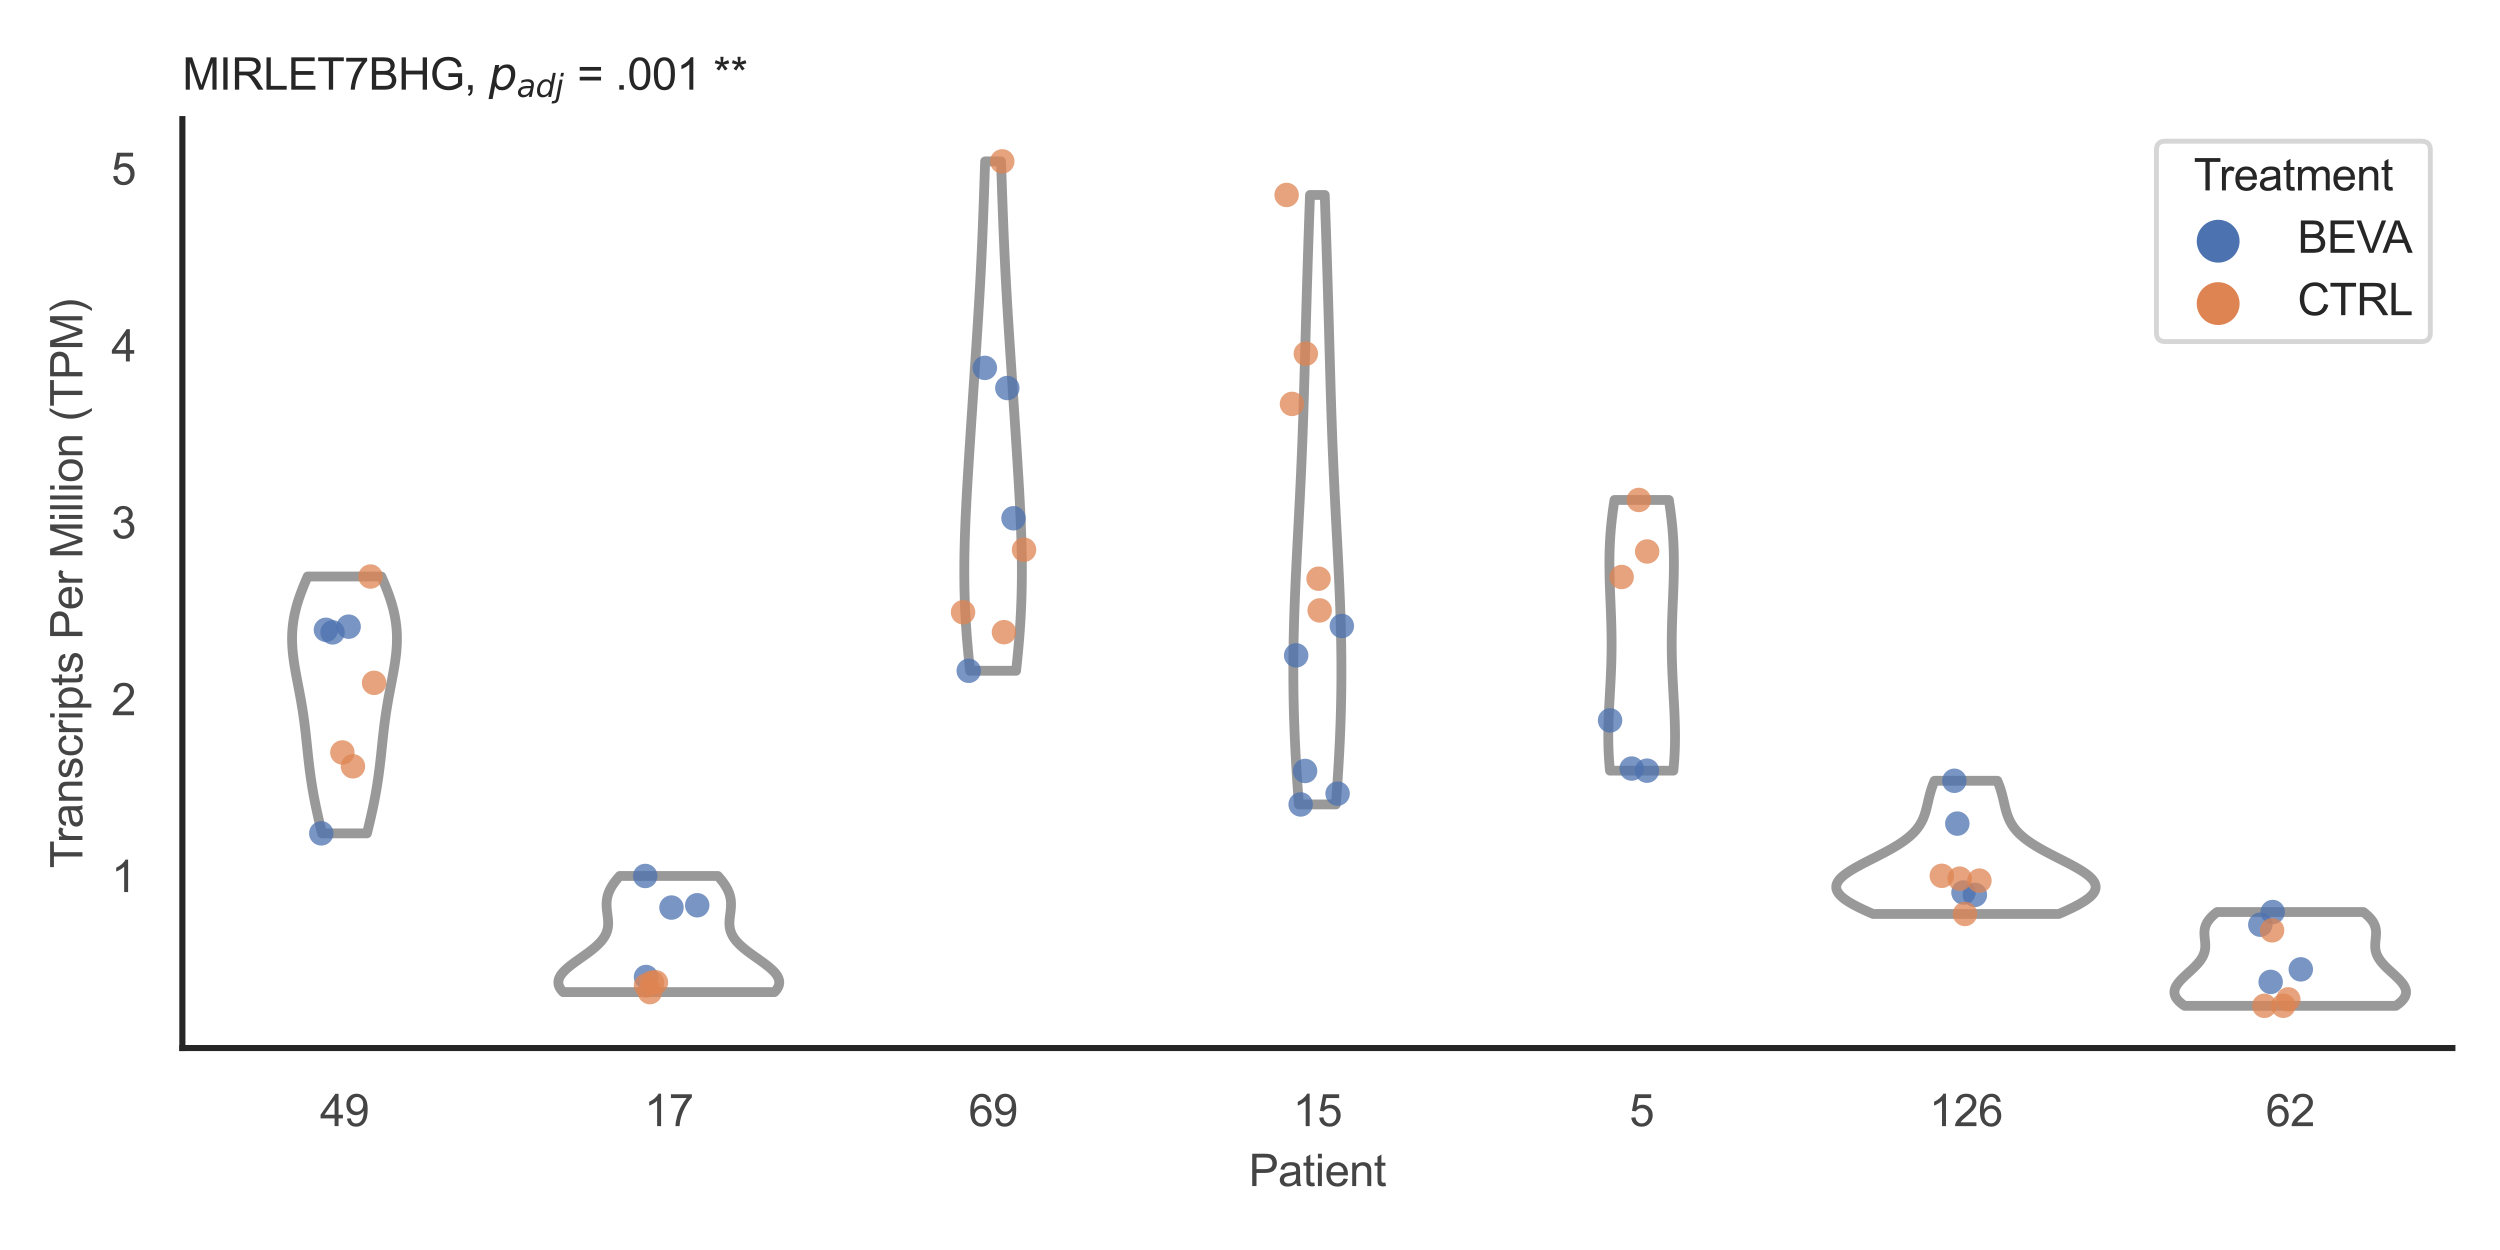 <?xml version="1.0" encoding="utf-8" standalone="no"?>
<!DOCTYPE svg PUBLIC "-//W3C//DTD SVG 1.1//EN"
  "http://www.w3.org/Graphics/SVG/1.1/DTD/svg11.dtd">
<svg xmlns:xlink="http://www.w3.org/1999/xlink" width="510.236pt" height="255.118pt" viewBox="0 0 510.236 255.118" xmlns="http://www.w3.org/2000/svg" version="1.1">
 <defs>
  <style type="text/css">*{stroke-linejoin: round; stroke-linecap: butt}</style>
 </defs>
 <g id="figure_1">
  <g id="patch_1">
   <path d="M 0 255.118 
L 510.236 255.118 
L 510.236 0 
L 0 0 
z
" style="fill: #ffffff"/>
  </g>
  <g id="axes_1">
   <g id="patch_2">
    <path d="M 37.22 213.898 
L 500.516 213.898 
L 500.516 24.32 
L 37.22 24.32 
z
" style="fill: #ffffff"/>
   </g>
   <g id="matplotlib.axis_1">
    <g id="xtick_1">
     <g id="text_1">
      <!-- 49 -->
      <g style="fill: #444444" transform="translate(65.308 229.84)scale(0.09 -0.09)">
       <defs>
        <path id="ArialMT-34" d="M 2069 0 
L 2069 1097 
L 81 1097 
L 81 1613 
L 2172 4581 
L 2631 4581 
L 2631 1613 
L 3250 1613 
L 3250 1097 
L 2631 1097 
L 2631 0 
L 2069 0 
z
M 2069 1613 
L 2069 3678 
L 634 1613 
L 2069 1613 
z
" transform="scale(0.016)"/>
        <path id="ArialMT-39" d="M 350 1059 
L 891 1109 
Q 959 728 1153 556 
Q 1347 384 1650 384 
Q 1909 384 2104 503 
Q 2300 622 2425 820 
Q 2550 1019 2634 1356 
Q 2719 1694 2719 2044 
Q 2719 2081 2716 2156 
Q 2547 1888 2255 1720 
Q 1963 1553 1622 1553 
Q 1053 1553 659 1965 
Q 266 2378 266 3053 
Q 266 3750 677 4175 
Q 1088 4600 1706 4600 
Q 2153 4600 2523 4359 
Q 2894 4119 3086 3673 
Q 3278 3228 3278 2384 
Q 3278 1506 3087 986 
Q 2897 466 2520 194 
Q 2144 -78 1638 -78 
Q 1100 -78 759 220 
Q 419 519 350 1059 
z
M 2653 3081 
Q 2653 3566 2395 3850 
Q 2138 4134 1775 4134 
Q 1400 4134 1122 3828 
Q 844 3522 844 3034 
Q 844 2597 1108 2323 
Q 1372 2050 1759 2050 
Q 2150 2050 2401 2323 
Q 2653 2597 2653 3081 
z
" transform="scale(0.016)"/>
       </defs>
       <use xlink:href="#ArialMT-34"/>
       <use xlink:href="#ArialMT-39" x="55.615"/>
      </g>
     </g>
    </g>
    <g id="xtick_2">
     <g id="text_2">
      <!-- 17 -->
      <g style="fill: #444444" transform="translate(131.493 229.84)scale(0.09 -0.09)">
       <defs>
        <path id="ArialMT-31" d="M 2384 0 
L 1822 0 
L 1822 3584 
Q 1619 3391 1289 3197 
Q 959 3003 697 2906 
L 697 3450 
Q 1169 3672 1522 3987 
Q 1875 4303 2022 4600 
L 2384 4600 
L 2384 0 
z
" transform="scale(0.016)"/>
        <path id="ArialMT-37" d="M 303 3981 
L 303 4522 
L 3269 4522 
L 3269 4084 
Q 2831 3619 2401 2847 
Q 1972 2075 1738 1259 
Q 1569 684 1522 0 
L 944 0 
Q 953 541 1156 1306 
Q 1359 2072 1739 2783 
Q 2119 3494 2547 3981 
L 303 3981 
z
" transform="scale(0.016)"/>
       </defs>
       <use xlink:href="#ArialMT-31"/>
       <use xlink:href="#ArialMT-37" x="55.615"/>
      </g>
     </g>
    </g>
    <g id="xtick_3">
     <g id="text_3">
      <!-- 69 -->
      <g style="fill: #444444" transform="translate(197.678 229.84)scale(0.09 -0.09)">
       <defs>
        <path id="ArialMT-36" d="M 3184 3459 
L 2625 3416 
Q 2550 3747 2413 3897 
Q 2184 4138 1850 4138 
Q 1581 4138 1378 3988 
Q 1113 3794 959 3422 
Q 806 3050 800 2363 
Q 1003 2672 1297 2822 
Q 1591 2972 1913 2972 
Q 2475 2972 2870 2558 
Q 3266 2144 3266 1488 
Q 3266 1056 3080 686 
Q 2894 316 2569 119 
Q 2244 -78 1831 -78 
Q 1128 -78 684 439 
Q 241 956 241 2144 
Q 241 3472 731 4075 
Q 1159 4600 1884 4600 
Q 2425 4600 2770 4297 
Q 3116 3994 3184 3459 
z
M 888 1484 
Q 888 1194 1011 928 
Q 1134 663 1356 523 
Q 1578 384 1822 384 
Q 2178 384 2434 671 
Q 2691 959 2691 1453 
Q 2691 1928 2437 2201 
Q 2184 2475 1800 2475 
Q 1419 2475 1153 2201 
Q 888 1928 888 1484 
z
" transform="scale(0.016)"/>
       </defs>
       <use xlink:href="#ArialMT-36"/>
       <use xlink:href="#ArialMT-39" x="55.615"/>
      </g>
     </g>
    </g>
    <g id="xtick_4">
     <g id="text_4">
      <!-- 15 -->
      <g style="fill: #444444" transform="translate(263.863 229.84)scale(0.09 -0.09)">
       <defs>
        <path id="ArialMT-35" d="M 266 1200 
L 856 1250 
Q 922 819 1161 601 
Q 1400 384 1738 384 
Q 2144 384 2425 690 
Q 2706 997 2706 1503 
Q 2706 1984 2436 2262 
Q 2166 2541 1728 2541 
Q 1456 2541 1237 2417 
Q 1019 2294 894 2097 
L 366 2166 
L 809 4519 
L 3088 4519 
L 3088 3981 
L 1259 3981 
L 1013 2750 
Q 1425 3038 1878 3038 
Q 2478 3038 2890 2622 
Q 3303 2206 3303 1553 
Q 3303 931 2941 478 
Q 2500 -78 1738 -78 
Q 1113 -78 717 272 
Q 322 622 266 1200 
z
" transform="scale(0.016)"/>
       </defs>
       <use xlink:href="#ArialMT-31"/>
       <use xlink:href="#ArialMT-35" x="55.615"/>
      </g>
     </g>
    </g>
    <g id="xtick_5">
     <g id="text_5">
      <!-- 5 -->
      <g style="fill: #444444" transform="translate(332.551 229.84)scale(0.09 -0.09)">
       <use xlink:href="#ArialMT-35"/>
      </g>
     </g>
    </g>
    <g id="xtick_6">
     <g id="text_6">
      <!-- 126 -->
      <g style="fill: #444444" transform="translate(393.731 229.84)scale(0.09 -0.09)">
       <defs>
        <path id="ArialMT-32" d="M 3222 541 
L 3222 0 
L 194 0 
Q 188 203 259 391 
Q 375 700 629 1000 
Q 884 1300 1366 1694 
Q 2113 2306 2375 2664 
Q 2638 3022 2638 3341 
Q 2638 3675 2398 3904 
Q 2159 4134 1775 4134 
Q 1369 4134 1125 3890 
Q 881 3647 878 3216 
L 300 3275 
Q 359 3922 746 4261 
Q 1134 4600 1788 4600 
Q 2447 4600 2831 4234 
Q 3216 3869 3216 3328 
Q 3216 3053 3103 2787 
Q 2991 2522 2730 2228 
Q 2469 1934 1863 1422 
Q 1356 997 1212 845 
Q 1069 694 975 541 
L 3222 541 
z
" transform="scale(0.016)"/>
       </defs>
       <use xlink:href="#ArialMT-31"/>
       <use xlink:href="#ArialMT-32" x="55.615"/>
       <use xlink:href="#ArialMT-36" x="111.23"/>
      </g>
     </g>
    </g>
    <g id="xtick_7">
     <g id="text_7">
      <!-- 62 -->
      <g style="fill: #444444" transform="translate(462.419 229.84)scale(0.09 -0.09)">
       <use xlink:href="#ArialMT-36"/>
       <use xlink:href="#ArialMT-32" x="55.615"/>
      </g>
     </g>
    </g>
    <g id="text_8">
     <!-- Patient -->
     <g style="fill: #444444" transform="translate(254.859 242.071)scale(0.09 -0.09)">
      <defs>
       <path id="ArialMT-50" d="M 494 0 
L 494 4581 
L 2222 4581 
Q 2678 4581 2919 4538 
Q 3256 4481 3484 4323 
Q 3713 4166 3852 3881 
Q 3991 3597 3991 3256 
Q 3991 2672 3619 2267 
Q 3247 1863 2275 1863 
L 1100 1863 
L 1100 0 
L 494 0 
z
M 1100 2403 
L 2284 2403 
Q 2872 2403 3119 2622 
Q 3366 2841 3366 3238 
Q 3366 3525 3220 3729 
Q 3075 3934 2838 4000 
Q 2684 4041 2272 4041 
L 1100 4041 
L 1100 2403 
z
" transform="scale(0.016)"/>
       <path id="ArialMT-61" d="M 2588 409 
Q 2275 144 1986 34 
Q 1697 -75 1366 -75 
Q 819 -75 525 192 
Q 231 459 231 875 
Q 231 1119 342 1320 
Q 453 1522 633 1644 
Q 813 1766 1038 1828 
Q 1203 1872 1538 1913 
Q 2219 1994 2541 2106 
Q 2544 2222 2544 2253 
Q 2544 2597 2384 2738 
Q 2169 2928 1744 2928 
Q 1347 2928 1158 2789 
Q 969 2650 878 2297 
L 328 2372 
Q 403 2725 575 2942 
Q 747 3159 1072 3276 
Q 1397 3394 1825 3394 
Q 2250 3394 2515 3294 
Q 2781 3194 2906 3042 
Q 3031 2891 3081 2659 
Q 3109 2516 3109 2141 
L 3109 1391 
Q 3109 606 3145 398 
Q 3181 191 3288 0 
L 2700 0 
Q 2613 175 2588 409 
z
M 2541 1666 
Q 2234 1541 1622 1453 
Q 1275 1403 1131 1340 
Q 988 1278 909 1158 
Q 831 1038 831 891 
Q 831 666 1001 516 
Q 1172 366 1500 366 
Q 1825 366 2078 508 
Q 2331 650 2450 897 
Q 2541 1088 2541 1459 
L 2541 1666 
z
" transform="scale(0.016)"/>
       <path id="ArialMT-74" d="M 1650 503 
L 1731 6 
Q 1494 -44 1306 -44 
Q 1000 -44 831 53 
Q 663 150 594 308 
Q 525 466 525 972 
L 525 2881 
L 113 2881 
L 113 3319 
L 525 3319 
L 525 4141 
L 1084 4478 
L 1084 3319 
L 1650 3319 
L 1650 2881 
L 1084 2881 
L 1084 941 
Q 1084 700 1114 631 
Q 1144 563 1211 522 
Q 1278 481 1403 481 
Q 1497 481 1650 503 
z
" transform="scale(0.016)"/>
       <path id="ArialMT-69" d="M 425 3934 
L 425 4581 
L 988 4581 
L 988 3934 
L 425 3934 
z
M 425 0 
L 425 3319 
L 988 3319 
L 988 0 
L 425 0 
z
" transform="scale(0.016)"/>
       <path id="ArialMT-65" d="M 2694 1069 
L 3275 997 
Q 3138 488 2766 206 
Q 2394 -75 1816 -75 
Q 1088 -75 661 373 
Q 234 822 234 1631 
Q 234 2469 665 2931 
Q 1097 3394 1784 3394 
Q 2450 3394 2872 2941 
Q 3294 2488 3294 1666 
Q 3294 1616 3291 1516 
L 816 1516 
Q 847 969 1125 678 
Q 1403 388 1819 388 
Q 2128 388 2347 550 
Q 2566 713 2694 1069 
z
M 847 1978 
L 2700 1978 
Q 2663 2397 2488 2606 
Q 2219 2931 1791 2931 
Q 1403 2931 1139 2672 
Q 875 2413 847 1978 
z
" transform="scale(0.016)"/>
       <path id="ArialMT-6e" d="M 422 0 
L 422 3319 
L 928 3319 
L 928 2847 
Q 1294 3394 1984 3394 
Q 2284 3394 2536 3286 
Q 2788 3178 2913 3003 
Q 3038 2828 3088 2588 
Q 3119 2431 3119 2041 
L 3119 0 
L 2556 0 
L 2556 2019 
Q 2556 2363 2490 2533 
Q 2425 2703 2258 2804 
Q 2091 2906 1866 2906 
Q 1506 2906 1245 2678 
Q 984 2450 984 1813 
L 984 0 
L 422 0 
z
" transform="scale(0.016)"/>
      </defs>
      <use xlink:href="#ArialMT-50"/>
      <use xlink:href="#ArialMT-61" x="66.699"/>
      <use xlink:href="#ArialMT-74" x="122.314"/>
      <use xlink:href="#ArialMT-69" x="150.098"/>
      <use xlink:href="#ArialMT-65" x="172.314"/>
      <use xlink:href="#ArialMT-6e" x="227.93"/>
      <use xlink:href="#ArialMT-74" x="283.545"/>
     </g>
    </g>
   </g>
   <g id="matplotlib.axis_2">
    <g id="ytick_1">
     <g id="text_9">
      <!-- 1 -->
      <g style="fill: #444444" transform="translate(22.715 182.062)scale(0.09 -0.09)">
       <use xlink:href="#ArialMT-31"/>
      </g>
     </g>
    </g>
    <g id="ytick_2">
     <g id="text_10">
      <!-- 2 -->
      <g style="fill: #444444" transform="translate(22.715 145.967)scale(0.09 -0.09)">
       <use xlink:href="#ArialMT-32"/>
      </g>
     </g>
    </g>
    <g id="ytick_3">
     <g id="text_11">
      <!-- 3 -->
      <g style="fill: #444444" transform="translate(22.715 109.872)scale(0.09 -0.09)">
       <defs>
        <path id="ArialMT-33" d="M 269 1209 
L 831 1284 
Q 928 806 1161 595 
Q 1394 384 1728 384 
Q 2125 384 2398 659 
Q 2672 934 2672 1341 
Q 2672 1728 2419 1979 
Q 2166 2231 1775 2231 
Q 1616 2231 1378 2169 
L 1441 2663 
Q 1497 2656 1531 2656 
Q 1891 2656 2178 2843 
Q 2466 3031 2466 3422 
Q 2466 3731 2256 3934 
Q 2047 4138 1716 4138 
Q 1388 4138 1169 3931 
Q 950 3725 888 3313 
L 325 3413 
Q 428 3978 793 4289 
Q 1159 4600 1703 4600 
Q 2078 4600 2393 4439 
Q 2709 4278 2876 4000 
Q 3044 3722 3044 3409 
Q 3044 3113 2884 2869 
Q 2725 2625 2413 2481 
Q 2819 2388 3044 2092 
Q 3269 1797 3269 1353 
Q 3269 753 2831 336 
Q 2394 -81 1725 -81 
Q 1122 -81 723 278 
Q 325 638 269 1209 
z
" transform="scale(0.016)"/>
       </defs>
       <use xlink:href="#ArialMT-33"/>
      </g>
     </g>
    </g>
    <g id="ytick_4">
     <g id="text_12">
      <!-- 4 -->
      <g style="fill: #444444" transform="translate(22.715 73.776)scale(0.09 -0.09)">
       <use xlink:href="#ArialMT-34"/>
      </g>
     </g>
    </g>
    <g id="ytick_5">
     <g id="text_13">
      <!-- 5 -->
      <g style="fill: #444444" transform="translate(22.715 37.681)scale(0.09 -0.09)">
       <use xlink:href="#ArialMT-35"/>
      </g>
     </g>
    </g>
    <g id="text_14">
     <!-- Transcripts Per Million (TPM) -->
     <g style="fill: #444444" transform="translate(16.821 177.194)rotate(-90)scale(0.09 -0.09)">
      <defs>
       <path id="ArialMT-54" d="M 1659 0 
L 1659 4041 
L 150 4041 
L 150 4581 
L 3781 4581 
L 3781 4041 
L 2266 4041 
L 2266 0 
L 1659 0 
z
" transform="scale(0.016)"/>
       <path id="ArialMT-72" d="M 416 0 
L 416 3319 
L 922 3319 
L 922 2816 
Q 1116 3169 1280 3281 
Q 1444 3394 1641 3394 
Q 1925 3394 2219 3213 
L 2025 2691 
Q 1819 2813 1613 2813 
Q 1428 2813 1281 2702 
Q 1134 2591 1072 2394 
Q 978 2094 978 1738 
L 978 0 
L 416 0 
z
" transform="scale(0.016)"/>
       <path id="ArialMT-73" d="M 197 991 
L 753 1078 
Q 800 744 1014 566 
Q 1228 388 1613 388 
Q 2000 388 2187 545 
Q 2375 703 2375 916 
Q 2375 1106 2209 1216 
Q 2094 1291 1634 1406 
Q 1016 1563 777 1677 
Q 538 1791 414 1992 
Q 291 2194 291 2438 
Q 291 2659 392 2848 
Q 494 3038 669 3163 
Q 800 3259 1026 3326 
Q 1253 3394 1513 3394 
Q 1903 3394 2198 3281 
Q 2494 3169 2634 2976 
Q 2775 2784 2828 2463 
L 2278 2388 
Q 2241 2644 2061 2787 
Q 1881 2931 1553 2931 
Q 1166 2931 1000 2803 
Q 834 2675 834 2503 
Q 834 2394 903 2306 
Q 972 2216 1119 2156 
Q 1203 2125 1616 2013 
Q 2213 1853 2448 1751 
Q 2684 1650 2818 1456 
Q 2953 1263 2953 975 
Q 2953 694 2789 445 
Q 2625 197 2315 61 
Q 2006 -75 1616 -75 
Q 969 -75 630 194 
Q 291 463 197 991 
z
" transform="scale(0.016)"/>
       <path id="ArialMT-63" d="M 2588 1216 
L 3141 1144 
Q 3050 572 2676 248 
Q 2303 -75 1759 -75 
Q 1078 -75 664 370 
Q 250 816 250 1647 
Q 250 2184 428 2587 
Q 606 2991 970 3192 
Q 1334 3394 1763 3394 
Q 2303 3394 2647 3120 
Q 2991 2847 3088 2344 
L 2541 2259 
Q 2463 2594 2264 2762 
Q 2066 2931 1784 2931 
Q 1359 2931 1093 2626 
Q 828 2322 828 1663 
Q 828 994 1084 691 
Q 1341 388 1753 388 
Q 2084 388 2306 591 
Q 2528 794 2588 1216 
z
" transform="scale(0.016)"/>
       <path id="ArialMT-70" d="M 422 -1272 
L 422 3319 
L 934 3319 
L 934 2888 
Q 1116 3141 1344 3267 
Q 1572 3394 1897 3394 
Q 2322 3394 2647 3175 
Q 2972 2956 3137 2557 
Q 3303 2159 3303 1684 
Q 3303 1175 3120 767 
Q 2938 359 2589 142 
Q 2241 -75 1856 -75 
Q 1575 -75 1351 44 
Q 1128 163 984 344 
L 984 -1272 
L 422 -1272 
z
M 931 1641 
Q 931 1000 1190 694 
Q 1450 388 1819 388 
Q 2194 388 2461 705 
Q 2728 1022 2728 1688 
Q 2728 2322 2467 2637 
Q 2206 2953 1844 2953 
Q 1484 2953 1207 2617 
Q 931 2281 931 1641 
z
" transform="scale(0.016)"/>
       <path id="ArialMT-20" transform="scale(0.016)"/>
       <path id="ArialMT-4d" d="M 475 0 
L 475 4581 
L 1388 4581 
L 2472 1338 
Q 2622 884 2691 659 
Q 2769 909 2934 1394 
L 4031 4581 
L 4847 4581 
L 4847 0 
L 4263 0 
L 4263 3834 
L 2931 0 
L 2384 0 
L 1059 3900 
L 1059 0 
L 475 0 
z
" transform="scale(0.016)"/>
       <path id="ArialMT-6c" d="M 409 0 
L 409 4581 
L 972 4581 
L 972 0 
L 409 0 
z
" transform="scale(0.016)"/>
       <path id="ArialMT-6f" d="M 213 1659 
Q 213 2581 725 3025 
Q 1153 3394 1769 3394 
Q 2453 3394 2887 2945 
Q 3322 2497 3322 1706 
Q 3322 1066 3130 698 
Q 2938 331 2570 128 
Q 2203 -75 1769 -75 
Q 1072 -75 642 372 
Q 213 819 213 1659 
z
M 791 1659 
Q 791 1022 1069 705 
Q 1347 388 1769 388 
Q 2188 388 2466 706 
Q 2744 1025 2744 1678 
Q 2744 2294 2464 2611 
Q 2184 2928 1769 2928 
Q 1347 2928 1069 2612 
Q 791 2297 791 1659 
z
" transform="scale(0.016)"/>
       <path id="ArialMT-28" d="M 1497 -1347 
Q 1031 -759 709 28 
Q 388 816 388 1659 
Q 388 2403 628 3084 
Q 909 3875 1497 4659 
L 1900 4659 
Q 1522 4009 1400 3731 
Q 1209 3300 1100 2831 
Q 966 2247 966 1656 
Q 966 153 1900 -1347 
L 1497 -1347 
z
" transform="scale(0.016)"/>
       <path id="ArialMT-29" d="M 791 -1347 
L 388 -1347 
Q 1322 153 1322 1656 
Q 1322 2244 1188 2822 
Q 1081 3291 891 3722 
Q 769 4003 388 4659 
L 791 4659 
Q 1378 3875 1659 3084 
Q 1900 2403 1900 1659 
Q 1900 816 1576 28 
Q 1253 -759 791 -1347 
z
" transform="scale(0.016)"/>
      </defs>
      <use xlink:href="#ArialMT-54"/>
      <use xlink:href="#ArialMT-72" x="57.334"/>
      <use xlink:href="#ArialMT-61" x="90.635"/>
      <use xlink:href="#ArialMT-6e" x="146.25"/>
      <use xlink:href="#ArialMT-73" x="201.865"/>
      <use xlink:href="#ArialMT-63" x="251.865"/>
      <use xlink:href="#ArialMT-72" x="301.865"/>
      <use xlink:href="#ArialMT-69" x="335.166"/>
      <use xlink:href="#ArialMT-70" x="357.383"/>
      <use xlink:href="#ArialMT-74" x="412.998"/>
      <use xlink:href="#ArialMT-73" x="440.781"/>
      <use xlink:href="#ArialMT-20" x="490.781"/>
      <use xlink:href="#ArialMT-50" x="518.564"/>
      <use xlink:href="#ArialMT-65" x="585.264"/>
      <use xlink:href="#ArialMT-72" x="640.879"/>
      <use xlink:href="#ArialMT-20" x="674.18"/>
      <use xlink:href="#ArialMT-4d" x="701.963"/>
      <use xlink:href="#ArialMT-69" x="785.264"/>
      <use xlink:href="#ArialMT-6c" x="807.48"/>
      <use xlink:href="#ArialMT-6c" x="829.697"/>
      <use xlink:href="#ArialMT-69" x="851.914"/>
      <use xlink:href="#ArialMT-6f" x="874.131"/>
      <use xlink:href="#ArialMT-6e" x="929.746"/>
      <use xlink:href="#ArialMT-20" x="985.361"/>
      <use xlink:href="#ArialMT-28" x="1013.145"/>
      <use xlink:href="#ArialMT-54" x="1046.445"/>
      <use xlink:href="#ArialMT-50" x="1107.529"/>
      <use xlink:href="#ArialMT-4d" x="1174.229"/>
      <use xlink:href="#ArialMT-29" x="1257.529"/>
     </g>
    </g>
   </g>
   <g id="PolyCollection_1">
    <defs>
     <path id="m41bd9e1e57" d="M 74.896 -85.036 
L 65.729 -85.036 
L 65.599 -85.566 
L 65.469 -86.095 
L 65.342 -86.625 
L 65.216 -87.154 
L 65.091 -87.684 
L 64.969 -88.213 
L 64.849 -88.742 
L 64.731 -89.272 
L 64.615 -89.801 
L 64.502 -90.331 
L 64.392 -90.86 
L 64.285 -91.39 
L 64.181 -91.919 
L 64.08 -92.449 
L 63.981 -92.978 
L 63.887 -93.507 
L 63.795 -94.037 
L 63.707 -94.566 
L 63.622 -95.096 
L 63.54 -95.625 
L 63.461 -96.155 
L 63.385 -96.684 
L 63.312 -97.214 
L 63.242 -97.743 
L 63.175 -98.272 
L 63.109 -98.802 
L 63.046 -99.331 
L 62.985 -99.861 
L 62.926 -100.39 
L 62.868 -100.92 
L 62.811 -101.449 
L 62.755 -101.979 
L 62.7 -102.508 
L 62.644 -103.037 
L 62.589 -103.567 
L 62.532 -104.096 
L 62.475 -104.626 
L 62.417 -105.155 
L 62.357 -105.685 
L 62.296 -106.214 
L 62.232 -106.744 
L 62.166 -107.273 
L 62.097 -107.802 
L 62.026 -108.332 
L 61.952 -108.861 
L 61.875 -109.391 
L 61.795 -109.92 
L 61.712 -110.45 
L 61.625 -110.979 
L 61.537 -111.509 
L 61.445 -112.038 
L 61.351 -112.568 
L 61.254 -113.097 
L 61.156 -113.626 
L 61.056 -114.156 
L 60.954 -114.685 
L 60.853 -115.215 
L 60.75 -115.744 
L 60.649 -116.274 
L 60.548 -116.803 
L 60.449 -117.333 
L 60.352 -117.862 
L 60.258 -118.391 
L 60.168 -118.921 
L 60.082 -119.45 
L 60.001 -119.98 
L 59.926 -120.509 
L 59.857 -121.039 
L 59.795 -121.568 
L 59.741 -122.098 
L 59.696 -122.627 
L 59.66 -123.156 
L 59.633 -123.686 
L 59.616 -124.215 
L 59.61 -124.745 
L 59.615 -125.274 
L 59.631 -125.804 
L 59.659 -126.333 
L 59.699 -126.863 
L 59.751 -127.392 
L 59.815 -127.921 
L 59.891 -128.451 
L 59.979 -128.98 
L 60.079 -129.51 
L 60.192 -130.039 
L 60.316 -130.569 
L 60.451 -131.098 
L 60.597 -131.628 
L 60.754 -132.157 
L 60.921 -132.686 
L 61.097 -133.216 
L 61.283 -133.745 
L 61.477 -134.275 
L 61.679 -134.804 
L 61.888 -135.334 
L 62.103 -135.863 
L 62.324 -136.393 
L 62.551 -136.922 
L 62.781 -137.451 
L 77.844 -137.451 
L 77.844 -137.451 
L 78.075 -136.922 
L 78.301 -136.393 
L 78.522 -135.863 
L 78.738 -135.334 
L 78.946 -134.804 
L 79.148 -134.275 
L 79.342 -133.745 
L 79.528 -133.216 
L 79.704 -132.686 
L 79.871 -132.157 
L 80.028 -131.628 
L 80.174 -131.098 
L 80.31 -130.569 
L 80.433 -130.039 
L 80.546 -129.51 
L 80.646 -128.98 
L 80.734 -128.451 
L 80.811 -127.921 
L 80.874 -127.392 
L 80.926 -126.863 
L 80.966 -126.333 
L 80.994 -125.804 
L 81.01 -125.274 
L 81.015 -124.745 
L 81.009 -124.215 
L 80.992 -123.686 
L 80.966 -123.156 
L 80.929 -122.627 
L 80.884 -122.098 
L 80.83 -121.568 
L 80.768 -121.039 
L 80.7 -120.509 
L 80.624 -119.98 
L 80.543 -119.45 
L 80.457 -118.921 
L 80.367 -118.391 
L 80.273 -117.862 
L 80.176 -117.333 
L 80.077 -116.803 
L 79.976 -116.274 
L 79.875 -115.744 
L 79.773 -115.215 
L 79.671 -114.685 
L 79.57 -114.156 
L 79.47 -113.626 
L 79.371 -113.097 
L 79.275 -112.568 
L 79.18 -112.038 
L 79.089 -111.509 
L 79 -110.979 
L 78.914 -110.45 
L 78.83 -109.92 
L 78.75 -109.391 
L 78.673 -108.861 
L 78.599 -108.332 
L 78.528 -107.802 
L 78.459 -107.273 
L 78.393 -106.744 
L 78.33 -106.214 
L 78.268 -105.685 
L 78.208 -105.155 
L 78.15 -104.626 
L 78.093 -104.096 
L 78.037 -103.567 
L 77.981 -103.037 
L 77.925 -102.508 
L 77.87 -101.979 
L 77.814 -101.449 
L 77.757 -100.92 
L 77.699 -100.39 
L 77.64 -99.861 
L 77.579 -99.331 
L 77.516 -98.802 
L 77.451 -98.272 
L 77.383 -97.743 
L 77.313 -97.214 
L 77.24 -96.684 
L 77.164 -96.155 
L 77.085 -95.625 
L 77.004 -95.096 
L 76.918 -94.566 
L 76.83 -94.037 
L 76.738 -93.507 
L 76.644 -92.978 
L 76.546 -92.449 
L 76.445 -91.919 
L 76.34 -91.39 
L 76.233 -90.86 
L 76.123 -90.331 
L 76.01 -89.801 
L 75.895 -89.272 
L 75.777 -88.742 
L 75.656 -88.213 
L 75.534 -87.684 
L 75.41 -87.154 
L 75.283 -86.625 
L 75.156 -86.095 
L 75.027 -85.566 
L 74.896 -85.036 
z
" style="stroke: #999999; stroke-width: 2"/>
    </defs>
    <g clip-path="url(#p9404cc7834)">
     <use xlink:href="#m41bd9e1e57" x="0" y="255.118" style="fill: #ffffff; stroke: #999999; stroke-width: 2"/>
    </g>
   </g>
   <g id="PolyCollection_2">
    <defs>
     <path id="m763ccc8a2b" d="M 158.06 -52.635 
L 114.936 -52.635 
L 114.716 -52.874 
L 114.523 -53.114 
L 114.358 -53.353 
L 114.22 -53.592 
L 114.112 -53.832 
L 114.032 -54.071 
L 113.98 -54.311 
L 113.957 -54.55 
L 113.962 -54.789 
L 113.995 -55.029 
L 114.055 -55.268 
L 114.141 -55.508 
L 114.254 -55.747 
L 114.391 -55.986 
L 114.552 -56.226 
L 114.736 -56.465 
L 114.941 -56.705 
L 115.166 -56.944 
L 115.41 -57.183 
L 115.671 -57.423 
L 115.947 -57.662 
L 116.238 -57.902 
L 116.54 -58.141 
L 116.853 -58.381 
L 117.174 -58.62 
L 117.503 -58.859 
L 117.836 -59.099 
L 118.173 -59.338 
L 118.512 -59.578 
L 118.85 -59.817 
L 119.188 -60.056 
L 119.521 -60.296 
L 119.851 -60.535 
L 120.174 -60.775 
L 120.489 -61.014 
L 120.796 -61.253 
L 121.093 -61.493 
L 121.379 -61.732 
L 121.652 -61.972 
L 121.913 -62.211 
L 122.161 -62.45 
L 122.394 -62.69 
L 122.612 -62.929 
L 122.815 -63.169 
L 123.003 -63.408 
L 123.176 -63.647 
L 123.332 -63.887 
L 123.473 -64.126 
L 123.599 -64.366 
L 123.71 -64.605 
L 123.806 -64.844 
L 123.888 -65.084 
L 123.957 -65.323 
L 124.012 -65.563 
L 124.055 -65.802 
L 124.087 -66.042 
L 124.108 -66.281 
L 124.119 -66.52 
L 124.122 -66.76 
L 124.116 -66.999 
L 124.104 -67.239 
L 124.087 -67.478 
L 124.064 -67.717 
L 124.038 -67.957 
L 124.01 -68.196 
L 123.979 -68.436 
L 123.948 -68.675 
L 123.918 -68.914 
L 123.889 -69.154 
L 123.863 -69.393 
L 123.84 -69.633 
L 123.821 -69.872 
L 123.807 -70.111 
L 123.799 -70.351 
L 123.797 -70.59 
L 123.802 -70.83 
L 123.815 -71.069 
L 123.836 -71.308 
L 123.866 -71.548 
L 123.905 -71.787 
L 123.954 -72.027 
L 124.012 -72.266 
L 124.08 -72.505 
L 124.158 -72.745 
L 124.246 -72.984 
L 124.345 -73.224 
L 124.454 -73.463 
L 124.572 -73.703 
L 124.701 -73.942 
L 124.84 -74.181 
L 124.988 -74.421 
L 125.145 -74.66 
L 125.312 -74.9 
L 125.487 -75.139 
L 125.67 -75.378 
L 125.861 -75.618 
L 126.059 -75.857 
L 126.265 -76.097 
L 126.476 -76.336 
L 146.519 -76.336 
L 146.519 -76.336 
L 146.731 -76.097 
L 146.936 -75.857 
L 147.135 -75.618 
L 147.326 -75.378 
L 147.509 -75.139 
L 147.684 -74.9 
L 147.85 -74.66 
L 148.007 -74.421 
L 148.156 -74.181 
L 148.294 -73.942 
L 148.423 -73.703 
L 148.542 -73.463 
L 148.651 -73.224 
L 148.749 -72.984 
L 148.838 -72.745 
L 148.916 -72.505 
L 148.984 -72.266 
L 149.042 -72.027 
L 149.09 -71.787 
L 149.129 -71.548 
L 149.159 -71.308 
L 149.181 -71.069 
L 149.194 -70.83 
L 149.199 -70.59 
L 149.197 -70.351 
L 149.189 -70.111 
L 149.175 -69.872 
L 149.156 -69.633 
L 149.133 -69.393 
L 149.106 -69.154 
L 149.077 -68.914 
L 149.047 -68.675 
L 149.016 -68.436 
L 148.986 -68.196 
L 148.957 -67.957 
L 148.931 -67.717 
L 148.909 -67.478 
L 148.891 -67.239 
L 148.879 -66.999 
L 148.874 -66.76 
L 148.876 -66.52 
L 148.888 -66.281 
L 148.909 -66.042 
L 148.94 -65.802 
L 148.984 -65.563 
L 149.039 -65.323 
L 149.107 -65.084 
L 149.189 -64.844 
L 149.285 -64.605 
L 149.396 -64.366 
L 149.522 -64.126 
L 149.663 -63.887 
L 149.82 -63.647 
L 149.992 -63.408 
L 150.18 -63.169 
L 150.383 -62.929 
L 150.602 -62.69 
L 150.835 -62.45 
L 151.082 -62.211 
L 151.343 -61.972 
L 151.617 -61.732 
L 151.903 -61.493 
L 152.199 -61.253 
L 152.506 -61.014 
L 152.822 -60.775 
L 153.145 -60.535 
L 153.474 -60.296 
L 153.808 -60.056 
L 154.145 -59.817 
L 154.484 -59.578 
L 154.822 -59.338 
L 155.159 -59.099 
L 155.493 -58.859 
L 155.821 -58.62 
L 156.143 -58.381 
L 156.455 -58.141 
L 156.758 -57.902 
L 157.048 -57.662 
L 157.324 -57.423 
L 157.585 -57.183 
L 157.829 -56.944 
L 158.054 -56.705 
L 158.259 -56.465 
L 158.443 -56.226 
L 158.604 -55.986 
L 158.742 -55.747 
L 158.854 -55.508 
L 158.941 -55.268 
L 159.001 -55.029 
L 159.034 -54.789 
L 159.039 -54.55 
L 159.016 -54.311 
L 158.964 -54.071 
L 158.884 -53.832 
L 158.775 -53.592 
L 158.638 -53.353 
L 158.473 -53.114 
L 158.28 -52.874 
L 158.06 -52.635 
z
" style="stroke: #999999; stroke-width: 2"/>
    </defs>
    <g clip-path="url(#p9404cc7834)">
     <use xlink:href="#m763ccc8a2b" x="0" y="255.118" style="fill: #ffffff; stroke: #999999; stroke-width: 2"/>
    </g>
   </g>
   <g id="PolyCollection_3">
    <defs>
     <path id="m2d3f6ad696" d="M 207.376 -118.213 
L 197.989 -118.213 
L 197.875 -119.263 
L 197.765 -120.313 
L 197.66 -121.364 
L 197.56 -122.414 
L 197.466 -123.464 
L 197.377 -124.514 
L 197.294 -125.564 
L 197.218 -126.615 
L 197.148 -127.665 
L 197.084 -128.715 
L 197.027 -129.765 
L 196.977 -130.815 
L 196.933 -131.865 
L 196.896 -132.916 
L 196.866 -133.966 
L 196.842 -135.016 
L 196.824 -136.066 
L 196.813 -137.116 
L 196.808 -138.167 
L 196.809 -139.217 
L 196.815 -140.267 
L 196.827 -141.317 
L 196.845 -142.367 
L 196.867 -143.417 
L 196.894 -144.468 
L 196.925 -145.518 
L 196.961 -146.568 
L 197 -147.618 
L 197.043 -148.668 
L 197.09 -149.719 
L 197.139 -150.769 
L 197.191 -151.819 
L 197.245 -152.869 
L 197.301 -153.919 
L 197.36 -154.969 
L 197.42 -156.02 
L 197.482 -157.07 
L 197.544 -158.12 
L 197.609 -159.17 
L 197.674 -160.22 
L 197.739 -161.27 
L 197.806 -162.321 
L 197.873 -163.371 
L 197.941 -164.421 
L 198.009 -165.471 
L 198.077 -166.521 
L 198.146 -167.572 
L 198.215 -168.622 
L 198.284 -169.672 
L 198.353 -170.722 
L 198.423 -171.772 
L 198.492 -172.822 
L 198.562 -173.873 
L 198.632 -174.923 
L 198.702 -175.973 
L 198.771 -177.023 
L 198.841 -178.073 
L 198.911 -179.124 
L 198.981 -180.174 
L 199.05 -181.224 
L 199.119 -182.274 
L 199.188 -183.324 
L 199.257 -184.374 
L 199.325 -185.425 
L 199.393 -186.475 
L 199.46 -187.525 
L 199.527 -188.575 
L 199.593 -189.625 
L 199.657 -190.676 
L 199.721 -191.726 
L 199.784 -192.776 
L 199.846 -193.826 
L 199.907 -194.876 
L 199.967 -195.926 
L 200.025 -196.977 
L 200.082 -198.027 
L 200.137 -199.077 
L 200.191 -200.127 
L 200.243 -201.177 
L 200.295 -202.228 
L 200.344 -203.278 
L 200.392 -204.328 
L 200.439 -205.378 
L 200.485 -206.428 
L 200.529 -207.478 
L 200.572 -208.529 
L 200.613 -209.579 
L 200.654 -210.629 
L 200.694 -211.679 
L 200.733 -212.729 
L 200.771 -213.779 
L 200.808 -214.83 
L 200.845 -215.88 
L 200.881 -216.93 
L 200.918 -217.98 
L 200.953 -219.03 
L 200.989 -220.081 
L 201.025 -221.131 
L 201.061 -222.181 
L 204.305 -222.181 
L 204.305 -222.181 
L 204.341 -221.131 
L 204.377 -220.081 
L 204.412 -219.03 
L 204.448 -217.98 
L 204.484 -216.93 
L 204.521 -215.88 
L 204.558 -214.83 
L 204.595 -213.779 
L 204.633 -212.729 
L 204.672 -211.679 
L 204.712 -210.629 
L 204.752 -209.579 
L 204.794 -208.529 
L 204.837 -207.478 
L 204.881 -206.428 
L 204.927 -205.378 
L 204.973 -204.328 
L 205.022 -203.278 
L 205.071 -202.228 
L 205.122 -201.177 
L 205.175 -200.127 
L 205.229 -199.077 
L 205.284 -198.027 
L 205.341 -196.977 
L 205.399 -195.926 
L 205.459 -194.876 
L 205.52 -193.826 
L 205.581 -192.776 
L 205.644 -191.726 
L 205.708 -190.676 
L 205.773 -189.625 
L 205.839 -188.575 
L 205.906 -187.525 
L 205.973 -186.475 
L 206.041 -185.425 
L 206.109 -184.374 
L 206.178 -183.324 
L 206.247 -182.274 
L 206.316 -181.224 
L 206.385 -180.174 
L 206.455 -179.124 
L 206.525 -178.073 
L 206.595 -177.023 
L 206.664 -175.973 
L 206.734 -174.923 
L 206.804 -173.873 
L 206.874 -172.822 
L 206.943 -171.772 
L 207.013 -170.722 
L 207.082 -169.672 
L 207.151 -168.622 
L 207.22 -167.572 
L 207.289 -166.521 
L 207.357 -165.471 
L 207.425 -164.421 
L 207.493 -163.371 
L 207.56 -162.321 
L 207.626 -161.27 
L 207.692 -160.22 
L 207.757 -159.17 
L 207.821 -158.12 
L 207.884 -157.07 
L 207.946 -156.02 
L 208.006 -154.969 
L 208.064 -153.919 
L 208.121 -152.869 
L 208.175 -151.819 
L 208.227 -150.769 
L 208.276 -149.719 
L 208.323 -148.668 
L 208.365 -147.618 
L 208.405 -146.568 
L 208.44 -145.518 
L 208.472 -144.468 
L 208.499 -143.417 
L 208.521 -142.367 
L 208.539 -141.317 
L 208.551 -140.267 
L 208.557 -139.217 
L 208.558 -138.167 
L 208.553 -137.116 
L 208.542 -136.066 
L 208.524 -135.016 
L 208.5 -133.966 
L 208.47 -132.916 
L 208.433 -131.865 
L 208.389 -130.815 
L 208.339 -129.765 
L 208.282 -128.715 
L 208.218 -127.665 
L 208.148 -126.615 
L 208.071 -125.564 
L 207.989 -124.514 
L 207.9 -123.464 
L 207.806 -122.414 
L 207.706 -121.364 
L 207.601 -120.313 
L 207.491 -119.263 
L 207.376 -118.213 
z
" style="stroke: #999999; stroke-width: 2"/>
    </defs>
    <g clip-path="url(#p9404cc7834)">
     <use xlink:href="#m2d3f6ad696" x="0" y="255.118" style="fill: #ffffff; stroke: #999999; stroke-width: 2"/>
    </g>
   </g>
   <g id="PolyCollection_4">
    <defs>
     <path id="m44e72e3ed1" d="M 272.638 -90.935 
L 265.098 -90.935 
L 265.003 -92.192 
L 264.91 -93.448 
L 264.822 -94.705 
L 264.736 -95.961 
L 264.655 -97.218 
L 264.577 -98.474 
L 264.503 -99.731 
L 264.433 -100.987 
L 264.368 -102.244 
L 264.308 -103.5 
L 264.252 -104.757 
L 264.2 -106.013 
L 264.154 -107.27 
L 264.112 -108.526 
L 264.076 -109.783 
L 264.044 -111.039 
L 264.018 -112.296 
L 263.997 -113.552 
L 263.981 -114.809 
L 263.969 -116.065 
L 263.964 -117.322 
L 263.963 -118.578 
L 263.967 -119.835 
L 263.976 -121.091 
L 263.989 -122.348 
L 264.008 -123.604 
L 264.031 -124.861 
L 264.058 -126.117 
L 264.09 -127.374 
L 264.126 -128.63 
L 264.166 -129.887 
L 264.209 -131.143 
L 264.256 -132.4 
L 264.305 -133.656 
L 264.358 -134.913 
L 264.413 -136.169 
L 264.471 -137.426 
L 264.531 -138.682 
L 264.592 -139.939 
L 264.655 -141.195 
L 264.719 -142.452 
L 264.784 -143.708 
L 264.85 -144.965 
L 264.916 -146.221 
L 264.982 -147.478 
L 265.048 -148.734 
L 265.113 -149.991 
L 265.178 -151.247 
L 265.241 -152.504 
L 265.304 -153.76 
L 265.366 -155.017 
L 265.426 -156.273 
L 265.485 -157.53 
L 265.542 -158.786 
L 265.597 -160.043 
L 265.651 -161.299 
L 265.704 -162.556 
L 265.754 -163.812 
L 265.803 -165.069 
L 265.85 -166.325 
L 265.896 -167.582 
L 265.94 -168.838 
L 265.983 -170.095 
L 266.024 -171.351 
L 266.064 -172.608 
L 266.103 -173.864 
L 266.141 -175.121 
L 266.178 -176.377 
L 266.215 -177.634 
L 266.251 -178.89 
L 266.286 -180.147 
L 266.321 -181.403 
L 266.356 -182.66 
L 266.39 -183.916 
L 266.424 -185.173 
L 266.459 -186.429 
L 266.494 -187.686 
L 266.528 -188.942 
L 266.563 -190.199 
L 266.599 -191.455 
L 266.635 -192.712 
L 266.671 -193.968 
L 266.707 -195.225 
L 266.745 -196.481 
L 266.782 -197.738 
L 266.821 -198.994 
L 266.86 -200.251 
L 266.899 -201.507 
L 266.939 -202.764 
L 266.979 -204.02 
L 267.02 -205.277 
L 267.062 -206.533 
L 267.104 -207.79 
L 267.146 -209.046 
L 267.189 -210.303 
L 267.232 -211.559 
L 267.276 -212.816 
L 267.32 -214.072 
L 267.364 -215.329 
L 270.372 -215.329 
L 270.372 -215.329 
L 270.416 -214.072 
L 270.46 -212.816 
L 270.504 -211.559 
L 270.547 -210.303 
L 270.59 -209.046 
L 270.632 -207.79 
L 270.674 -206.533 
L 270.716 -205.277 
L 270.757 -204.02 
L 270.797 -202.764 
L 270.837 -201.507 
L 270.877 -200.251 
L 270.916 -198.994 
L 270.954 -197.738 
L 270.992 -196.481 
L 271.029 -195.225 
L 271.065 -193.968 
L 271.102 -192.712 
L 271.137 -191.455 
L 271.173 -190.199 
L 271.208 -188.942 
L 271.243 -187.686 
L 271.277 -186.429 
L 271.312 -185.173 
L 271.346 -183.916 
L 271.381 -182.66 
L 271.415 -181.403 
L 271.45 -180.147 
L 271.486 -178.89 
L 271.521 -177.634 
L 271.558 -176.377 
L 271.595 -175.121 
L 271.633 -173.864 
L 271.672 -172.608 
L 271.712 -171.351 
L 271.754 -170.095 
L 271.796 -168.838 
L 271.84 -167.582 
L 271.886 -166.325 
L 271.933 -165.069 
L 271.982 -163.812 
L 272.033 -162.556 
L 272.085 -161.299 
L 272.139 -160.043 
L 272.194 -158.786 
L 272.252 -157.53 
L 272.31 -156.273 
L 272.371 -155.017 
L 272.432 -153.76 
L 272.495 -152.504 
L 272.559 -151.247 
L 272.623 -149.991 
L 272.689 -148.734 
L 272.754 -147.478 
L 272.82 -146.221 
L 272.886 -144.965 
L 272.952 -143.708 
L 273.017 -142.452 
L 273.081 -141.195 
L 273.144 -139.939 
L 273.205 -138.682 
L 273.265 -137.426 
L 273.323 -136.169 
L 273.378 -134.913 
L 273.431 -133.656 
L 273.481 -132.4 
L 273.527 -131.143 
L 273.571 -129.887 
L 273.61 -128.63 
L 273.646 -127.374 
L 273.678 -126.117 
L 273.705 -124.861 
L 273.728 -123.604 
L 273.747 -122.348 
L 273.761 -121.091 
L 273.77 -119.835 
L 273.774 -118.578 
L 273.773 -117.322 
L 273.767 -116.065 
L 273.756 -114.809 
L 273.74 -113.552 
L 273.718 -112.296 
L 273.692 -111.039 
L 273.66 -109.783 
L 273.624 -108.526 
L 273.582 -107.27 
L 273.536 -106.013 
L 273.485 -104.757 
L 273.429 -103.5 
L 273.368 -102.244 
L 273.303 -100.987 
L 273.233 -99.731 
L 273.159 -98.474 
L 273.082 -97.218 
L 273 -95.961 
L 272.915 -94.705 
L 272.826 -93.448 
L 272.734 -92.192 
L 272.638 -90.935 
z
" style="stroke: #999999; stroke-width: 2"/>
    </defs>
    <g clip-path="url(#p9404cc7834)">
     <use xlink:href="#m44e72e3ed1" x="0" y="255.118" style="fill: #ffffff; stroke: #999999; stroke-width: 2"/>
    </g>
   </g>
   <g id="PolyCollection_5">
    <defs>
     <path id="m1159f80c1d" d="M 341.52 -97.829 
L 328.587 -97.829 
L 328.532 -98.387 
L 328.483 -98.945 
L 328.438 -99.503 
L 328.398 -100.061 
L 328.363 -100.619 
L 328.333 -101.177 
L 328.307 -101.735 
L 328.286 -102.293 
L 328.269 -102.852 
L 328.257 -103.41 
L 328.249 -103.968 
L 328.245 -104.526 
L 328.245 -105.084 
L 328.248 -105.642 
L 328.256 -106.2 
L 328.266 -106.758 
L 328.28 -107.316 
L 328.296 -107.874 
L 328.315 -108.433 
L 328.337 -108.991 
L 328.36 -109.549 
L 328.386 -110.107 
L 328.413 -110.665 
L 328.441 -111.223 
L 328.471 -111.781 
L 328.501 -112.339 
L 328.532 -112.897 
L 328.563 -113.455 
L 328.593 -114.014 
L 328.624 -114.572 
L 328.654 -115.13 
L 328.684 -115.688 
L 328.712 -116.246 
L 328.739 -116.804 
L 328.765 -117.362 
L 328.789 -117.92 
L 328.812 -118.478 
L 328.832 -119.036 
L 328.851 -119.595 
L 328.867 -120.153 
L 328.881 -120.711 
L 328.893 -121.269 
L 328.903 -121.827 
L 328.91 -122.385 
L 328.914 -122.943 
L 328.916 -123.501 
L 328.916 -124.059 
L 328.913 -124.618 
L 328.908 -125.176 
L 328.9 -125.734 
L 328.891 -126.292 
L 328.879 -126.85 
L 328.865 -127.408 
L 328.85 -127.966 
L 328.833 -128.524 
L 328.814 -129.082 
L 328.795 -129.64 
L 328.774 -130.199 
L 328.752 -130.757 
L 328.729 -131.315 
L 328.707 -131.873 
L 328.683 -132.431 
L 328.66 -132.989 
L 328.638 -133.547 
L 328.615 -134.105 
L 328.594 -134.663 
L 328.573 -135.221 
L 328.554 -135.78 
L 328.537 -136.338 
L 328.521 -136.896 
L 328.507 -137.454 
L 328.495 -138.012 
L 328.486 -138.57 
L 328.479 -139.128 
L 328.475 -139.686 
L 328.474 -140.244 
L 328.476 -140.802 
L 328.482 -141.361 
L 328.491 -141.919 
L 328.504 -142.477 
L 328.521 -143.035 
L 328.541 -143.593 
L 328.566 -144.151 
L 328.594 -144.709 
L 328.627 -145.267 
L 328.663 -145.825 
L 328.704 -146.384 
L 328.749 -146.942 
L 328.798 -147.5 
L 328.852 -148.058 
L 328.909 -148.616 
L 328.97 -149.174 
L 329.036 -149.732 
L 329.105 -150.29 
L 329.178 -150.848 
L 329.255 -151.406 
L 329.336 -151.965 
L 329.42 -152.523 
L 329.507 -153.081 
L 340.6 -153.081 
L 340.6 -153.081 
L 340.687 -152.523 
L 340.771 -151.965 
L 340.851 -151.406 
L 340.928 -150.848 
L 341.001 -150.29 
L 341.071 -149.732 
L 341.136 -149.174 
L 341.198 -148.616 
L 341.255 -148.058 
L 341.308 -147.5 
L 341.358 -146.942 
L 341.403 -146.384 
L 341.443 -145.825 
L 341.48 -145.267 
L 341.513 -144.709 
L 341.541 -144.151 
L 341.565 -143.593 
L 341.586 -143.035 
L 341.603 -142.477 
L 341.615 -141.919 
L 341.625 -141.361 
L 341.63 -140.802 
L 341.633 -140.244 
L 341.632 -139.686 
L 341.628 -139.128 
L 341.621 -138.57 
L 341.612 -138.012 
L 341.6 -137.454 
L 341.586 -136.896 
L 341.57 -136.338 
L 341.552 -135.78 
L 341.533 -135.221 
L 341.513 -134.663 
L 341.491 -134.105 
L 341.469 -133.547 
L 341.446 -132.989 
L 341.423 -132.431 
L 341.4 -131.873 
L 341.377 -131.315 
L 341.355 -130.757 
L 341.333 -130.199 
L 341.312 -129.64 
L 341.292 -129.082 
L 341.274 -128.524 
L 341.257 -127.966 
L 341.241 -127.408 
L 341.227 -126.85 
L 341.216 -126.292 
L 341.206 -125.734 
L 341.199 -125.176 
L 341.194 -124.618 
L 341.191 -124.059 
L 341.19 -123.501 
L 341.192 -122.943 
L 341.197 -122.385 
L 341.204 -121.827 
L 341.213 -121.269 
L 341.225 -120.711 
L 341.239 -120.153 
L 341.256 -119.595 
L 341.274 -119.036 
L 341.295 -118.478 
L 341.317 -117.92 
L 341.342 -117.362 
L 341.367 -116.804 
L 341.395 -116.246 
L 341.423 -115.688 
L 341.452 -115.13 
L 341.483 -114.572 
L 341.513 -114.014 
L 341.544 -113.455 
L 341.575 -112.897 
L 341.606 -112.339 
L 341.636 -111.781 
L 341.665 -111.223 
L 341.694 -110.665 
L 341.721 -110.107 
L 341.746 -109.549 
L 341.77 -108.991 
L 341.791 -108.433 
L 341.81 -107.874 
L 341.827 -107.316 
L 341.84 -106.758 
L 341.851 -106.2 
L 341.858 -105.642 
L 341.862 -105.084 
L 341.862 -104.526 
L 341.858 -103.968 
L 341.85 -103.41 
L 341.837 -102.852 
L 341.821 -102.293 
L 341.799 -101.735 
L 341.774 -101.177 
L 341.743 -100.619 
L 341.708 -100.061 
L 341.668 -99.503 
L 341.624 -98.945 
L 341.574 -98.387 
L 341.52 -97.829 
z
" style="stroke: #999999; stroke-width: 2"/>
    </defs>
    <g clip-path="url(#p9404cc7834)">
     <use xlink:href="#m1159f80c1d" x="0" y="255.118" style="fill: #ffffff; stroke: #999999; stroke-width: 2"/>
    </g>
   </g>
   <g id="PolyCollection_6">
    <defs>
     <path id="mb3c1d0c08f" d="M 420.203 -68.586 
L 382.274 -68.586 
L 381.646 -68.861 
L 381.031 -69.135 
L 380.432 -69.41 
L 379.85 -69.684 
L 379.289 -69.959 
L 378.751 -70.233 
L 378.239 -70.508 
L 377.754 -70.783 
L 377.299 -71.057 
L 376.876 -71.332 
L 376.488 -71.606 
L 376.135 -71.881 
L 375.82 -72.155 
L 375.544 -72.43 
L 375.308 -72.704 
L 375.114 -72.979 
L 374.962 -73.254 
L 374.853 -73.528 
L 374.787 -73.803 
L 374.764 -74.077 
L 374.785 -74.352 
L 374.849 -74.626 
L 374.955 -74.901 
L 375.102 -75.175 
L 375.29 -75.45 
L 375.517 -75.725 
L 375.78 -75.999 
L 376.08 -76.274 
L 376.413 -76.548 
L 376.777 -76.823 
L 377.171 -77.097 
L 377.591 -77.372 
L 378.036 -77.646 
L 378.502 -77.921 
L 378.987 -78.196 
L 379.488 -78.47 
L 380.003 -78.745 
L 380.528 -79.019 
L 381.061 -79.294 
L 381.599 -79.568 
L 382.14 -79.843 
L 382.681 -80.117 
L 383.22 -80.392 
L 383.754 -80.667 
L 384.282 -80.941 
L 384.801 -81.216 
L 385.309 -81.49 
L 385.805 -81.765 
L 386.288 -82.039 
L 386.755 -82.314 
L 387.207 -82.588 
L 387.641 -82.863 
L 388.057 -83.138 
L 388.455 -83.412 
L 388.834 -83.687 
L 389.195 -83.961 
L 389.535 -84.236 
L 389.857 -84.51 
L 390.16 -84.785 
L 390.444 -85.059 
L 390.71 -85.334 
L 390.958 -85.609 
L 391.189 -85.883 
L 391.403 -86.158 
L 391.602 -86.432 
L 391.785 -86.707 
L 391.955 -86.981 
L 392.111 -87.256 
L 392.255 -87.53 
L 392.388 -87.805 
L 392.51 -88.08 
L 392.623 -88.354 
L 392.727 -88.629 
L 392.823 -88.903 
L 392.913 -89.178 
L 392.996 -89.452 
L 393.074 -89.727 
L 393.148 -90.001 
L 393.219 -90.276 
L 393.287 -90.551 
L 393.352 -90.825 
L 393.417 -91.1 
L 393.481 -91.374 
L 393.545 -91.649 
L 393.609 -91.923 
L 393.675 -92.198 
L 393.742 -92.472 
L 393.812 -92.747 
L 393.884 -93.022 
L 393.96 -93.296 
L 394.039 -93.571 
L 394.121 -93.845 
L 394.208 -94.12 
L 394.3 -94.394 
L 394.395 -94.669 
L 394.496 -94.943 
L 394.602 -95.218 
L 394.712 -95.492 
L 394.828 -95.767 
L 407.649 -95.767 
L 407.649 -95.767 
L 407.765 -95.492 
L 407.875 -95.218 
L 407.981 -94.943 
L 408.081 -94.669 
L 408.177 -94.394 
L 408.269 -94.12 
L 408.356 -93.845 
L 408.438 -93.571 
L 408.517 -93.296 
L 408.593 -93.022 
L 408.665 -92.747 
L 408.735 -92.472 
L 408.802 -92.198 
L 408.868 -91.923 
L 408.932 -91.649 
L 408.996 -91.374 
L 409.06 -91.1 
L 409.125 -90.825 
L 409.19 -90.551 
L 409.258 -90.276 
L 409.329 -90.001 
L 409.403 -89.727 
L 409.481 -89.452 
L 409.564 -89.178 
L 409.654 -88.903 
L 409.75 -88.629 
L 409.854 -88.354 
L 409.967 -88.08 
L 410.089 -87.805 
L 410.221 -87.53 
L 410.366 -87.256 
L 410.522 -86.981 
L 410.692 -86.707 
L 410.875 -86.432 
L 411.074 -86.158 
L 411.288 -85.883 
L 411.519 -85.609 
L 411.767 -85.334 
L 412.033 -85.059 
L 412.317 -84.785 
L 412.62 -84.51 
L 412.941 -84.236 
L 413.282 -83.961 
L 413.642 -83.687 
L 414.022 -83.412 
L 414.42 -83.138 
L 414.836 -82.863 
L 415.27 -82.588 
L 415.722 -82.314 
L 416.189 -82.039 
L 416.672 -81.765 
L 417.168 -81.49 
L 417.676 -81.216 
L 418.195 -80.941 
L 418.722 -80.667 
L 419.257 -80.392 
L 419.796 -80.117 
L 420.337 -79.843 
L 420.878 -79.568 
L 421.416 -79.294 
L 421.949 -79.019 
L 422.474 -78.745 
L 422.989 -78.47 
L 423.49 -78.196 
L 423.975 -77.921 
L 424.441 -77.646 
L 424.886 -77.372 
L 425.306 -77.097 
L 425.7 -76.823 
L 426.064 -76.548 
L 426.397 -76.274 
L 426.697 -75.999 
L 426.96 -75.725 
L 427.187 -75.45 
L 427.375 -75.175 
L 427.522 -74.901 
L 427.628 -74.626 
L 427.692 -74.352 
L 427.713 -74.077 
L 427.69 -73.803 
L 427.624 -73.528 
L 427.515 -73.254 
L 427.363 -72.979 
L 427.169 -72.704 
L 426.933 -72.43 
L 426.657 -72.155 
L 426.342 -71.881 
L 425.989 -71.606 
L 425.601 -71.332 
L 425.178 -71.057 
L 424.723 -70.783 
L 424.238 -70.508 
L 423.725 -70.233 
L 423.187 -69.959 
L 422.627 -69.684 
L 422.045 -69.41 
L 421.446 -69.135 
L 420.831 -68.861 
L 420.203 -68.586 
z
" style="stroke: #999999; stroke-width: 2"/>
    </defs>
    <g clip-path="url(#p9404cc7834)">
     <use xlink:href="#mb3c1d0c08f" x="0" y="255.118" style="fill: #ffffff; stroke: #999999; stroke-width: 2"/>
    </g>
   </g>
   <g id="PolyCollection_7">
    <defs>
     <path id="md852c24766" d="M 488.983 -49.837 
L 445.864 -49.837 
L 445.587 -50.031 
L 445.329 -50.224 
L 445.09 -50.417 
L 444.87 -50.611 
L 444.671 -50.804 
L 444.492 -50.997 
L 444.333 -51.191 
L 444.194 -51.384 
L 444.077 -51.577 
L 443.979 -51.771 
L 443.902 -51.964 
L 443.845 -52.157 
L 443.808 -52.351 
L 443.791 -52.544 
L 443.792 -52.737 
L 443.812 -52.931 
L 443.85 -53.124 
L 443.905 -53.317 
L 443.977 -53.511 
L 444.065 -53.704 
L 444.168 -53.897 
L 444.286 -54.091 
L 444.416 -54.284 
L 444.559 -54.478 
L 444.714 -54.671 
L 444.879 -54.864 
L 445.053 -55.058 
L 445.236 -55.251 
L 445.426 -55.444 
L 445.623 -55.638 
L 445.825 -55.831 
L 446.03 -56.024 
L 446.239 -56.218 
L 446.45 -56.411 
L 446.661 -56.604 
L 446.873 -56.798 
L 447.083 -56.991 
L 447.292 -57.184 
L 447.497 -57.378 
L 447.699 -57.571 
L 447.896 -57.764 
L 448.087 -57.958 
L 448.272 -58.151 
L 448.45 -58.344 
L 448.62 -58.538 
L 448.782 -58.731 
L 448.936 -58.924 
L 449.08 -59.118 
L 449.215 -59.311 
L 449.34 -59.505 
L 449.456 -59.698 
L 449.561 -59.891 
L 449.656 -60.085 
L 449.74 -60.278 
L 449.815 -60.471 
L 449.88 -60.665 
L 449.935 -60.858 
L 449.981 -61.051 
L 450.018 -61.245 
L 450.046 -61.438 
L 450.066 -61.631 
L 450.079 -61.825 
L 450.085 -62.018 
L 450.085 -62.211 
L 450.079 -62.405 
L 450.069 -62.598 
L 450.055 -62.791 
L 450.039 -62.985 
L 450.02 -63.178 
L 450 -63.371 
L 449.98 -63.565 
L 449.961 -63.758 
L 449.943 -63.952 
L 449.929 -64.145 
L 449.917 -64.338 
L 449.911 -64.532 
L 449.909 -64.725 
L 449.914 -64.918 
L 449.926 -65.112 
L 449.946 -65.305 
L 449.975 -65.498 
L 450.013 -65.692 
L 450.061 -65.885 
L 450.12 -66.078 
L 450.19 -66.272 
L 450.271 -66.465 
L 450.365 -66.658 
L 450.472 -66.852 
L 450.591 -67.045 
L 450.723 -67.238 
L 450.868 -67.432 
L 451.026 -67.625 
L 451.198 -67.818 
L 451.382 -68.012 
L 451.58 -68.205 
L 451.79 -68.398 
L 452.013 -68.592 
L 452.247 -68.785 
L 452.494 -68.979 
L 482.354 -68.979 
L 482.354 -68.979 
L 482.6 -68.785 
L 482.835 -68.592 
L 483.057 -68.398 
L 483.268 -68.205 
L 483.465 -68.012 
L 483.65 -67.818 
L 483.821 -67.625 
L 483.979 -67.432 
L 484.125 -67.238 
L 484.257 -67.045 
L 484.376 -66.852 
L 484.482 -66.658 
L 484.576 -66.465 
L 484.658 -66.272 
L 484.728 -66.078 
L 484.786 -65.885 
L 484.834 -65.692 
L 484.873 -65.498 
L 484.901 -65.305 
L 484.921 -65.112 
L 484.933 -64.918 
L 484.938 -64.725 
L 484.937 -64.532 
L 484.93 -64.338 
L 484.919 -64.145 
L 484.904 -63.952 
L 484.886 -63.758 
L 484.867 -63.565 
L 484.847 -63.371 
L 484.827 -63.178 
L 484.809 -62.985 
L 484.792 -62.791 
L 484.778 -62.598 
L 484.768 -62.405 
L 484.763 -62.211 
L 484.762 -62.018 
L 484.768 -61.825 
L 484.781 -61.631 
L 484.801 -61.438 
L 484.83 -61.245 
L 484.866 -61.051 
L 484.912 -60.858 
L 484.967 -60.665 
L 485.032 -60.471 
L 485.107 -60.278 
L 485.192 -60.085 
L 485.287 -59.891 
L 485.392 -59.698 
L 485.507 -59.505 
L 485.632 -59.311 
L 485.767 -59.118 
L 485.911 -58.924 
L 486.065 -58.731 
L 486.227 -58.538 
L 486.397 -58.344 
L 486.575 -58.151 
L 486.76 -57.958 
L 486.952 -57.764 
L 487.148 -57.571 
L 487.35 -57.378 
L 487.555 -57.184 
L 487.764 -56.991 
L 487.974 -56.798 
L 488.186 -56.604 
L 488.397 -56.411 
L 488.608 -56.218 
L 488.817 -56.024 
L 489.023 -55.831 
L 489.224 -55.638 
L 489.421 -55.444 
L 489.611 -55.251 
L 489.794 -55.058 
L 489.968 -54.864 
L 490.133 -54.671 
L 490.288 -54.478 
L 490.431 -54.284 
L 490.562 -54.091 
L 490.679 -53.897 
L 490.782 -53.704 
L 490.87 -53.511 
L 490.942 -53.317 
L 490.997 -53.124 
L 491.035 -52.931 
L 491.055 -52.737 
L 491.057 -52.544 
L 491.039 -52.351 
L 491.002 -52.157 
L 490.945 -51.964 
L 490.868 -51.771 
L 490.771 -51.577 
L 490.653 -51.384 
L 490.514 -51.191 
L 490.356 -50.997 
L 490.176 -50.804 
L 489.977 -50.611 
L 489.757 -50.417 
L 489.518 -50.224 
L 489.26 -50.031 
L 488.983 -49.837 
z
" style="stroke: #999999; stroke-width: 2"/>
    </defs>
    <g clip-path="url(#p9404cc7834)">
     <use xlink:href="#md852c24766" x="0" y="255.118" style="fill: #ffffff; stroke: #999999; stroke-width: 2"/>
    </g>
   </g>
   <g id="PathCollection_1"/>
   <g id="PathCollection_2"/>
   <g id="patch_3">
    <path d="M 37.22 213.898 
L 37.22 24.32 
" style="fill: none; stroke: #262626; stroke-width: 1.25; stroke-linejoin: miter; stroke-linecap: square"/>
   </g>
   <g id="patch_4">
    <path d="M 37.22 213.898 
L 500.516 213.898 
" style="fill: none; stroke: #262626; stroke-width: 1.25; stroke-linejoin: miter; stroke-linecap: square"/>
   </g>
   <g id="PathCollection_3">
    <defs>
     <path id="C0_0_63eddd9c93" d="M 0 2.5 
C 0.663 2.5 1.299 2.237 1.768 1.768 
C 2.237 1.299 2.5 0.663 2.5 -0 
C 2.5 -0.663 2.237 -1.299 1.768 -1.768 
C 1.299 -2.237 0.663 -2.5 0 -2.5 
C -0.663 -2.5 -1.299 -2.237 -1.768 -1.768 
C -2.237 -1.299 -2.5 -0.663 -2.5 0 
C -2.5 0.663 -2.237 1.299 -1.768 1.768 
C -1.299 2.237 -0.663 2.5 0 2.5 
z
"/>
    </defs>
    <g clip-path="url(#p9404cc7834)">
     <use xlink:href="#C0_0_63eddd9c93" x="65.572" y="170.082" style="fill: #4c72b0; fill-opacity: 0.75"/>
    </g>
    <g clip-path="url(#p9404cc7834)">
     <use xlink:href="#C0_0_63eddd9c93" x="71.154" y="127.899" style="fill: #4c72b0; fill-opacity: 0.75"/>
    </g>
    <g clip-path="url(#p9404cc7834)">
     <use xlink:href="#C0_0_63eddd9c93" x="67.874" y="129.062" style="fill: #4c72b0; fill-opacity: 0.75"/>
    </g>
    <g clip-path="url(#p9404cc7834)">
     <use xlink:href="#C0_0_63eddd9c93" x="66.521" y="128.541" style="fill: #4c72b0; fill-opacity: 0.75"/>
    </g>
    <g clip-path="url(#p9404cc7834)">
     <use xlink:href="#C0_0_63eddd9c93" x="75.616" y="117.667" style="fill: #dd8452; fill-opacity: 0.75"/>
    </g>
    <g clip-path="url(#p9404cc7834)">
     <use xlink:href="#C0_0_63eddd9c93" x="72.031" y="156.402" style="fill: #dd8452; fill-opacity: 0.75"/>
    </g>
    <g clip-path="url(#p9404cc7834)">
     <use xlink:href="#C0_0_63eddd9c93" x="69.876" y="153.575" style="fill: #dd8452; fill-opacity: 0.75"/>
    </g>
    <g clip-path="url(#p9404cc7834)">
     <use xlink:href="#C0_0_63eddd9c93" x="76.352" y="139.364" style="fill: #dd8452; fill-opacity: 0.75"/>
    </g>
   </g>
   <g id="PathCollection_4">
    <defs>
     <path id="C1_0_2ac44409b6" d="M 0 2.5 
C 0.663 2.5 1.299 2.237 1.768 1.768 
C 2.237 1.299 2.5 0.663 2.5 -0 
C 2.5 -0.663 2.237 -1.299 1.768 -1.768 
C 1.299 -2.237 0.663 -2.5 0 -2.5 
C -0.663 -2.5 -1.299 -2.237 -1.768 -1.768 
C -2.237 -1.299 -2.5 -0.663 -2.5 0 
C -2.5 0.663 -2.237 1.299 -1.768 1.768 
C -1.299 2.237 -0.663 2.5 0 2.5 
z
"/>
    </defs>
    <g clip-path="url(#p9404cc7834)">
     <use xlink:href="#C1_0_2ac44409b6" x="131.689" y="178.782" style="fill: #4c72b0; fill-opacity: 0.75"/>
    </g>
    <g clip-path="url(#p9404cc7834)">
     <use xlink:href="#C1_0_2ac44409b6" x="137.049" y="185.231" style="fill: #4c72b0; fill-opacity: 0.75"/>
    </g>
    <g clip-path="url(#p9404cc7834)">
     <use xlink:href="#C1_0_2ac44409b6" x="142.301" y="184.757" style="fill: #4c72b0; fill-opacity: 0.75"/>
    </g>
    <g clip-path="url(#p9404cc7834)">
     <use xlink:href="#C1_0_2ac44409b6" x="131.848" y="199.401" style="fill: #4c72b0; fill-opacity: 0.75"/>
    </g>
    <g clip-path="url(#p9404cc7834)">
     <use xlink:href="#C1_0_2ac44409b6" x="131.854" y="201.135" style="fill: #dd8452; fill-opacity: 0.75"/>
    </g>
    <g clip-path="url(#p9404cc7834)">
     <use xlink:href="#C1_0_2ac44409b6" x="133.082" y="200.543" style="fill: #dd8452; fill-opacity: 0.75"/>
    </g>
    <g clip-path="url(#p9404cc7834)">
     <use xlink:href="#C1_0_2ac44409b6" x="133.874" y="200.487" style="fill: #dd8452; fill-opacity: 0.75"/>
    </g>
    <g clip-path="url(#p9404cc7834)">
     <use xlink:href="#C1_0_2ac44409b6" x="132.642" y="202.483" style="fill: #dd8452; fill-opacity: 0.75"/>
    </g>
   </g>
   <g id="PathCollection_5">
    <defs>
     <path id="C2_0_726fd4b39b" d="M 0 2.5 
C 0.663 2.5 1.299 2.237 1.768 1.768 
C 2.237 1.299 2.5 0.663 2.5 -0 
C 2.5 -0.663 2.237 -1.299 1.768 -1.768 
C 1.299 -2.237 0.663 -2.5 0 -2.5 
C -0.663 -2.5 -1.299 -2.237 -1.768 -1.768 
C -2.237 -1.299 -2.5 -0.663 -2.5 0 
C -2.5 0.663 -2.237 1.299 -1.768 1.768 
C -1.299 2.237 -0.663 2.5 0 2.5 
z
"/>
    </defs>
    <g clip-path="url(#p9404cc7834)">
     <use xlink:href="#C2_0_726fd4b39b" x="206.852" y="105.775" style="fill: #4c72b0; fill-opacity: 0.75"/>
    </g>
    <g clip-path="url(#p9404cc7834)">
     <use xlink:href="#C2_0_726fd4b39b" x="201.002" y="75.081" style="fill: #4c72b0; fill-opacity: 0.75"/>
    </g>
    <g clip-path="url(#p9404cc7834)">
     <use xlink:href="#C2_0_726fd4b39b" x="205.591" y="79.195" style="fill: #4c72b0; fill-opacity: 0.75"/>
    </g>
    <g clip-path="url(#p9404cc7834)">
     <use xlink:href="#C2_0_726fd4b39b" x="197.713" y="136.905" style="fill: #4c72b0; fill-opacity: 0.75"/>
    </g>
    <g clip-path="url(#p9404cc7834)">
     <use xlink:href="#C2_0_726fd4b39b" x="196.555" y="124.956" style="fill: #dd8452; fill-opacity: 0.75"/>
    </g>
    <g clip-path="url(#p9404cc7834)">
     <use xlink:href="#C2_0_726fd4b39b" x="204.903" y="129.026" style="fill: #dd8452; fill-opacity: 0.75"/>
    </g>
    <g clip-path="url(#p9404cc7834)">
     <use xlink:href="#C2_0_726fd4b39b" x="209.002" y="112.201" style="fill: #dd8452; fill-opacity: 0.75"/>
    </g>
    <g clip-path="url(#p9404cc7834)">
     <use xlink:href="#C2_0_726fd4b39b" x="204.558" y="32.937" style="fill: #dd8452; fill-opacity: 0.75"/>
    </g>
   </g>
   <g id="PathCollection_6">
    <defs>
     <path id="C3_0_27b4e78d81" d="M 0 2.5 
C 0.663 2.5 1.299 2.237 1.768 1.768 
C 2.237 1.299 2.5 0.663 2.5 -0 
C 2.5 -0.663 2.237 -1.299 1.768 -1.768 
C 1.299 -2.237 0.663 -2.5 0 -2.5 
C -0.663 -2.5 -1.299 -2.237 -1.768 -1.768 
C -2.237 -1.299 -2.5 -0.663 -2.5 0 
C -2.5 0.663 -2.237 1.299 -1.768 1.768 
C -1.299 2.237 -0.663 2.5 0 2.5 
z
"/>
    </defs>
    <g clip-path="url(#p9404cc7834)">
     <use xlink:href="#C3_0_27b4e78d81" x="265.456" y="164.183" style="fill: #4c72b0; fill-opacity: 0.75"/>
    </g>
    <g clip-path="url(#p9404cc7834)">
     <use xlink:href="#C3_0_27b4e78d81" x="273.861" y="127.753" style="fill: #4c72b0; fill-opacity: 0.75"/>
    </g>
    <g clip-path="url(#p9404cc7834)">
     <use xlink:href="#C3_0_27b4e78d81" x="272.996" y="161.975" style="fill: #4c72b0; fill-opacity: 0.75"/>
    </g>
    <g clip-path="url(#p9404cc7834)">
     <use xlink:href="#C3_0_27b4e78d81" x="264.54" y="133.756" style="fill: #4c72b0; fill-opacity: 0.75"/>
    </g>
    <g clip-path="url(#p9404cc7834)">
     <use xlink:href="#C3_0_27b4e78d81" x="266.358" y="157.348" style="fill: #4c72b0; fill-opacity: 0.75"/>
    </g>
    <g clip-path="url(#p9404cc7834)">
     <use xlink:href="#C3_0_27b4e78d81" x="266.512" y="72.186" style="fill: #dd8452; fill-opacity: 0.75"/>
    </g>
    <g clip-path="url(#p9404cc7834)">
     <use xlink:href="#C3_0_27b4e78d81" x="269.339" y="124.583" style="fill: #dd8452; fill-opacity: 0.75"/>
    </g>
    <g clip-path="url(#p9404cc7834)">
     <use xlink:href="#C3_0_27b4e78d81" x="269.109" y="118.111" style="fill: #dd8452; fill-opacity: 0.75"/>
    </g>
    <g clip-path="url(#p9404cc7834)">
     <use xlink:href="#C3_0_27b4e78d81" x="263.686" y="82.435" style="fill: #dd8452; fill-opacity: 0.75"/>
    </g>
    <g clip-path="url(#p9404cc7834)">
     <use xlink:href="#C3_0_27b4e78d81" x="262.593" y="39.789" style="fill: #dd8452; fill-opacity: 0.75"/>
    </g>
   </g>
   <g id="PathCollection_7">
    <defs>
     <path id="C4_0_30c01c76ba" d="M 0 2.5 
C 0.663 2.5 1.299 2.237 1.768 1.768 
C 2.237 1.299 2.5 0.663 2.5 -0 
C 2.5 -0.663 2.237 -1.299 1.768 -1.768 
C 1.299 -2.237 0.663 -2.5 0 -2.5 
C -0.663 -2.5 -1.299 -2.237 -1.768 -1.768 
C -2.237 -1.299 -2.5 -0.663 -2.5 0 
C -2.5 0.663 -2.237 1.299 -1.768 1.768 
C -1.299 2.237 -0.663 2.5 0 2.5 
z
"/>
    </defs>
    <g clip-path="url(#p9404cc7834)">
     <use xlink:href="#C4_0_30c01c76ba" x="336.149" y="157.29" style="fill: #4c72b0; fill-opacity: 0.75"/>
    </g>
    <g clip-path="url(#p9404cc7834)">
     <use xlink:href="#C4_0_30c01c76ba" x="333.01" y="156.859" style="fill: #4c72b0; fill-opacity: 0.75"/>
    </g>
    <g clip-path="url(#p9404cc7834)">
     <use xlink:href="#C4_0_30c01c76ba" x="328.606" y="147.029" style="fill: #4c72b0; fill-opacity: 0.75"/>
    </g>
    <g clip-path="url(#p9404cc7834)">
     <use xlink:href="#C4_0_30c01c76ba" x="330.97" y="117.761" style="fill: #dd8452; fill-opacity: 0.75"/>
    </g>
    <g clip-path="url(#p9404cc7834)">
     <use xlink:href="#C4_0_30c01c76ba" x="336.177" y="112.554" style="fill: #dd8452; fill-opacity: 0.75"/>
    </g>
    <g clip-path="url(#p9404cc7834)">
     <use xlink:href="#C4_0_30c01c76ba" x="334.474" y="102.037" style="fill: #dd8452; fill-opacity: 0.75"/>
    </g>
   </g>
   <g id="PathCollection_8">
    <defs>
     <path id="C5_0_08125698b2" d="M 0 2.5 
C 0.663 2.5 1.299 2.237 1.768 1.768 
C 2.237 1.299 2.5 0.663 2.5 -0 
C 2.5 -0.663 2.237 -1.299 1.768 -1.768 
C 1.299 -2.237 0.663 -2.5 0 -2.5 
C -0.663 -2.5 -1.299 -2.237 -1.768 -1.768 
C -2.237 -1.299 -2.5 -0.663 -2.5 0 
C -2.5 0.663 -2.237 1.299 -1.768 1.768 
C -1.299 2.237 -0.663 2.5 0 2.5 
z
"/>
    </defs>
    <g clip-path="url(#p9404cc7834)">
     <use xlink:href="#C5_0_08125698b2" x="398.874" y="159.351" style="fill: #4c72b0; fill-opacity: 0.75"/>
    </g>
    <g clip-path="url(#p9404cc7834)">
     <use xlink:href="#C5_0_08125698b2" x="403.06" y="182.641" style="fill: #4c72b0; fill-opacity: 0.75"/>
    </g>
    <g clip-path="url(#p9404cc7834)">
     <use xlink:href="#C5_0_08125698b2" x="400.734" y="182.162" style="fill: #4c72b0; fill-opacity: 0.75"/>
    </g>
    <g clip-path="url(#p9404cc7834)">
     <use xlink:href="#C5_0_08125698b2" x="399.478" y="168.092" style="fill: #4c72b0; fill-opacity: 0.75"/>
    </g>
    <g clip-path="url(#p9404cc7834)">
     <use xlink:href="#C5_0_08125698b2" x="403.988" y="179.73" style="fill: #dd8452; fill-opacity: 0.75"/>
    </g>
    <g clip-path="url(#p9404cc7834)">
     <use xlink:href="#C5_0_08125698b2" x="396.313" y="178.751" style="fill: #dd8452; fill-opacity: 0.75"/>
    </g>
    <g clip-path="url(#p9404cc7834)">
     <use xlink:href="#C5_0_08125698b2" x="399.963" y="179.329" style="fill: #dd8452; fill-opacity: 0.75"/>
    </g>
    <g clip-path="url(#p9404cc7834)">
     <use xlink:href="#C5_0_08125698b2" x="401.039" y="186.532" style="fill: #dd8452; fill-opacity: 0.75"/>
    </g>
   </g>
   <g id="PathCollection_9">
    <defs>
     <path id="C6_0_fe19906484" d="M 0 2.5 
C 0.663 2.5 1.299 2.237 1.768 1.768 
C 2.237 1.299 2.5 0.663 2.5 -0 
C 2.5 -0.663 2.237 -1.299 1.768 -1.768 
C 1.299 -2.237 0.663 -2.5 0 -2.5 
C -0.663 -2.5 -1.299 -2.237 -1.768 -1.768 
C -2.237 -1.299 -2.5 -0.663 -2.5 0 
C -2.5 0.663 -2.237 1.299 -1.768 1.768 
C -1.299 2.237 -0.663 2.5 0 2.5 
z
"/>
    </defs>
    <g clip-path="url(#p9404cc7834)">
     <use xlink:href="#C6_0_fe19906484" x="463.841" y="186.14" style="fill: #4c72b0; fill-opacity: 0.75"/>
    </g>
    <g clip-path="url(#p9404cc7834)">
     <use xlink:href="#C6_0_fe19906484" x="469.578" y="197.84" style="fill: #4c72b0; fill-opacity: 0.75"/>
    </g>
    <g clip-path="url(#p9404cc7834)">
     <use xlink:href="#C6_0_fe19906484" x="461.316" y="188.724" style="fill: #4c72b0; fill-opacity: 0.75"/>
    </g>
    <g clip-path="url(#p9404cc7834)">
     <use xlink:href="#C6_0_fe19906484" x="463.427" y="200.399" style="fill: #4c72b0; fill-opacity: 0.75"/>
    </g>
    <g clip-path="url(#p9404cc7834)">
     <use xlink:href="#C6_0_fe19906484" x="462.14" y="205.281" style="fill: #dd8452; fill-opacity: 0.75"/>
    </g>
    <g clip-path="url(#p9404cc7834)">
     <use xlink:href="#C6_0_fe19906484" x="467.029" y="203.967" style="fill: #dd8452; fill-opacity: 0.75"/>
    </g>
    <g clip-path="url(#p9404cc7834)">
     <use xlink:href="#C6_0_fe19906484" x="466.015" y="205.275" style="fill: #dd8452; fill-opacity: 0.75"/>
    </g>
    <g clip-path="url(#p9404cc7834)">
     <use xlink:href="#C6_0_fe19906484" x="463.717" y="189.878" style="fill: #dd8452; fill-opacity: 0.75"/>
    </g>
   </g>
   <g id="text_15">
    <!-- MIRLET7BHG, $p_{adj}$ = .001 ** -->
    <g style="fill: #262626" transform="translate(37.22 18.32)scale(0.09 -0.09)">
     <defs>
      <path id="ArialMT-49" d="M 597 0 
L 597 4581 
L 1203 4581 
L 1203 0 
L 597 0 
z
" transform="scale(0.016)"/>
      <path id="ArialMT-52" d="M 503 0 
L 503 4581 
L 2534 4581 
Q 3147 4581 3465 4457 
Q 3784 4334 3975 4021 
Q 4166 3709 4166 3331 
Q 4166 2844 3850 2509 
Q 3534 2175 2875 2084 
Q 3116 1969 3241 1856 
Q 3506 1613 3744 1247 
L 4541 0 
L 3778 0 
L 3172 953 
Q 2906 1366 2734 1584 
Q 2563 1803 2427 1890 
Q 2291 1978 2150 2013 
Q 2047 2034 1813 2034 
L 1109 2034 
L 1109 0 
L 503 0 
z
M 1109 2559 
L 2413 2559 
Q 2828 2559 3062 2645 
Q 3297 2731 3419 2920 
Q 3541 3109 3541 3331 
Q 3541 3656 3305 3865 
Q 3069 4075 2559 4075 
L 1109 4075 
L 1109 2559 
z
" transform="scale(0.016)"/>
      <path id="ArialMT-4c" d="M 469 0 
L 469 4581 
L 1075 4581 
L 1075 541 
L 3331 541 
L 3331 0 
L 469 0 
z
" transform="scale(0.016)"/>
      <path id="ArialMT-45" d="M 506 0 
L 506 4581 
L 3819 4581 
L 3819 4041 
L 1113 4041 
L 1113 2638 
L 3647 2638 
L 3647 2100 
L 1113 2100 
L 1113 541 
L 3925 541 
L 3925 0 
L 506 0 
z
" transform="scale(0.016)"/>
      <path id="ArialMT-42" d="M 469 0 
L 469 4581 
L 2188 4581 
Q 2713 4581 3030 4442 
Q 3347 4303 3526 4014 
Q 3706 3725 3706 3409 
Q 3706 3116 3547 2856 
Q 3388 2597 3066 2438 
Q 3481 2316 3704 2022 
Q 3928 1728 3928 1328 
Q 3928 1006 3792 729 
Q 3656 453 3456 303 
Q 3256 153 2954 76 
Q 2653 0 2216 0 
L 469 0 
z
M 1075 2656 
L 2066 2656 
Q 2469 2656 2644 2709 
Q 2875 2778 2992 2937 
Q 3109 3097 3109 3338 
Q 3109 3566 3000 3739 
Q 2891 3913 2687 3977 
Q 2484 4041 1991 4041 
L 1075 4041 
L 1075 2656 
z
M 1075 541 
L 2216 541 
Q 2509 541 2628 563 
Q 2838 600 2978 687 
Q 3119 775 3209 942 
Q 3300 1109 3300 1328 
Q 3300 1584 3169 1773 
Q 3038 1963 2805 2039 
Q 2572 2116 2134 2116 
L 1075 2116 
L 1075 541 
z
" transform="scale(0.016)"/>
      <path id="ArialMT-48" d="M 513 0 
L 513 4581 
L 1119 4581 
L 1119 2700 
L 3500 2700 
L 3500 4581 
L 4106 4581 
L 4106 0 
L 3500 0 
L 3500 2159 
L 1119 2159 
L 1119 0 
L 513 0 
z
" transform="scale(0.016)"/>
      <path id="ArialMT-47" d="M 2638 1797 
L 2638 2334 
L 4578 2338 
L 4578 638 
Q 4131 281 3656 101 
Q 3181 -78 2681 -78 
Q 2006 -78 1454 211 
Q 903 500 622 1047 
Q 341 1594 341 2269 
Q 341 2938 620 3517 
Q 900 4097 1425 4378 
Q 1950 4659 2634 4659 
Q 3131 4659 3532 4498 
Q 3934 4338 4162 4050 
Q 4391 3763 4509 3300 
L 3963 3150 
Q 3859 3500 3706 3700 
Q 3553 3900 3268 4020 
Q 2984 4141 2638 4141 
Q 2222 4141 1919 4014 
Q 1616 3888 1430 3681 
Q 1244 3475 1141 3228 
Q 966 2803 966 2306 
Q 966 1694 1177 1281 
Q 1388 869 1791 669 
Q 2194 469 2647 469 
Q 3041 469 3416 620 
Q 3791 772 3984 944 
L 3984 1797 
L 2638 1797 
z
" transform="scale(0.016)"/>
      <path id="ArialMT-2c" d="M 569 0 
L 569 641 
L 1209 641 
L 1209 0 
Q 1209 -353 1084 -570 
Q 959 -788 688 -906 
L 531 -666 
Q 709 -588 793 -436 
Q 878 -284 888 0 
L 569 0 
z
" transform="scale(0.016)"/>
      <path id="DejaVuSans-Oblique-70" d="M 3175 2156 
Q 3175 2616 2975 2859 
Q 2775 3103 2400 3103 
Q 2144 3103 1911 2972 
Q 1678 2841 1497 2591 
Q 1319 2344 1212 1994 
Q 1106 1644 1106 1300 
Q 1106 863 1306 627 
Q 1506 391 1875 391 
Q 2147 391 2380 519 
Q 2613 647 2778 891 
Q 2956 1147 3065 1494 
Q 3175 1841 3175 2156 
z
M 1394 2969 
Q 1625 3272 1939 3428 
Q 2253 3584 2638 3584 
Q 3175 3584 3472 3232 
Q 3769 2881 3769 2247 
Q 3769 1728 3584 1258 
Q 3400 788 3053 416 
Q 2822 169 2531 39 
Q 2241 -91 1919 -91 
Q 1547 -91 1294 64 
Q 1041 219 916 525 
L 556 -1331 
L -19 -1331 
L 922 3500 
L 1497 3500 
L 1394 2969 
z
" transform="scale(0.016)"/>
      <path id="DejaVuSans-Oblique-61" d="M 3438 1997 
L 3047 0 
L 2472 0 
L 2578 531 
Q 2325 219 2001 64 
Q 1678 -91 1281 -91 
Q 834 -91 548 182 
Q 263 456 263 884 
Q 263 1497 752 1853 
Q 1241 2209 2100 2209 
L 2900 2209 
L 2931 2363 
Q 2938 2388 2941 2417 
Q 2944 2447 2944 2509 
Q 2944 2788 2717 2942 
Q 2491 3097 2081 3097 
Q 1800 3097 1504 3025 
Q 1209 2953 897 2809 
L 997 3341 
Q 1322 3463 1633 3523 
Q 1944 3584 2234 3584 
Q 2853 3584 3176 3315 
Q 3500 3047 3500 2534 
Q 3500 2431 3484 2292 
Q 3469 2153 3438 1997 
z
M 2816 1759 
L 2241 1759 
Q 1534 1759 1195 1570 
Q 856 1381 856 984 
Q 856 709 1029 553 
Q 1203 397 1509 397 
Q 1978 397 2328 733 
Q 2678 1069 2791 1631 
L 2816 1759 
z
" transform="scale(0.016)"/>
      <path id="DejaVuSans-Oblique-64" d="M 2675 525 
Q 2444 222 2128 65 
Q 1813 -91 1428 -91 
Q 903 -91 598 267 
Q 294 625 294 1247 
Q 294 1766 478 2236 
Q 663 2706 1013 3078 
Q 1244 3325 1534 3454 
Q 1825 3584 2144 3584 
Q 2481 3584 2739 3421 
Q 2997 3259 3138 2956 
L 3513 4863 
L 4091 4863 
L 3144 0 
L 2566 0 
L 2675 525 
z
M 891 1350 
Q 891 897 1095 644 
Q 1300 391 1663 391 
Q 1931 391 2161 520 
Q 2391 650 2566 903 
Q 2750 1166 2856 1509 
Q 2963 1853 2963 2188 
Q 2963 2622 2758 2865 
Q 2553 3109 2194 3109 
Q 1922 3109 1687 2981 
Q 1453 2853 1288 2613 
Q 1106 2353 998 2009 
Q 891 1666 891 1350 
z
" transform="scale(0.016)"/>
      <path id="DejaVuSans-Oblique-6a" d="M 928 3500 
L 1503 3500 
L 813 -63 
L 809 -78 
Q 694 -675 544 -897 
Q 403 -1106 132 -1218 
Q -138 -1331 -506 -1331 
L -722 -1331 
L -628 -844 
L -481 -844 
Q -144 -844 -1 -703 
Q 141 -563 238 -63 
L 928 3500 
z
M 1197 4863 
L 1772 4863 
L 1631 4134 
L 1056 4134 
L 1197 4863 
z
" transform="scale(0.016)"/>
      <path id="ArialMT-3d" d="M 3381 2694 
L 356 2694 
L 356 3219 
L 3381 3219 
L 3381 2694 
z
M 3381 1303 
L 356 1303 
L 356 1828 
L 3381 1828 
L 3381 1303 
z
" transform="scale(0.016)"/>
      <path id="ArialMT-2e" d="M 581 0 
L 581 641 
L 1222 641 
L 1222 0 
L 581 0 
z
" transform="scale(0.016)"/>
      <path id="ArialMT-30" d="M 266 2259 
Q 266 3072 433 3567 
Q 600 4063 929 4331 
Q 1259 4600 1759 4600 
Q 2128 4600 2406 4451 
Q 2684 4303 2865 4023 
Q 3047 3744 3150 3342 
Q 3253 2941 3253 2259 
Q 3253 1453 3087 958 
Q 2922 463 2592 192 
Q 2263 -78 1759 -78 
Q 1097 -78 719 397 
Q 266 969 266 2259 
z
M 844 2259 
Q 844 1131 1108 757 
Q 1372 384 1759 384 
Q 2147 384 2411 759 
Q 2675 1134 2675 2259 
Q 2675 3391 2411 3762 
Q 2147 4134 1753 4134 
Q 1366 4134 1134 3806 
Q 844 3388 844 2259 
z
" transform="scale(0.016)"/>
      <path id="ArialMT-2a" d="M 200 3741 
L 344 4184 
Q 841 4009 1066 3881 
Q 1006 4447 1003 4659 
L 1456 4659 
Q 1447 4350 1384 3884 
Q 1706 4047 2122 4184 
L 2266 3741 
Q 1869 3609 1488 3566 
Q 1678 3400 2025 2975 
L 1650 2709 
Q 1469 2956 1222 3381 
Q 991 2941 816 2709 
L 447 2975 
Q 809 3422 966 3566 
Q 563 3644 200 3741 
z
" transform="scale(0.016)"/>
     </defs>
     <use xlink:href="#ArialMT-4d" transform="translate(0 0.203)"/>
     <use xlink:href="#ArialMT-49" transform="translate(83.301 0.203)"/>
     <use xlink:href="#ArialMT-52" transform="translate(111.084 0.203)"/>
     <use xlink:href="#ArialMT-4c" transform="translate(183.301 0.203)"/>
     <use xlink:href="#ArialMT-45" transform="translate(238.916 0.203)"/>
     <use xlink:href="#ArialMT-54" transform="translate(305.615 0.203)"/>
     <use xlink:href="#ArialMT-37" transform="translate(366.699 0.203)"/>
     <use xlink:href="#ArialMT-42" transform="translate(422.314 0.203)"/>
     <use xlink:href="#ArialMT-48" transform="translate(489.014 0.203)"/>
     <use xlink:href="#ArialMT-47" transform="translate(561.23 0.203)"/>
     <use xlink:href="#ArialMT-2c" transform="translate(639.014 0.203)"/>
     <use xlink:href="#ArialMT-20" transform="translate(666.797 0.203)"/>
     <use xlink:href="#DejaVuSans-Oblique-70" transform="translate(694.58 0.203)"/>
     <use xlink:href="#DejaVuSans-Oblique-61" transform="translate(758.057 -16.203)scale(0.7)"/>
     <use xlink:href="#DejaVuSans-Oblique-64" transform="translate(800.952 -16.203)scale(0.7)"/>
     <use xlink:href="#DejaVuSans-Oblique-6a" transform="translate(845.386 -16.203)scale(0.7)"/>
     <use xlink:href="#ArialMT-20" transform="translate(867.568 0.203)"/>
     <use xlink:href="#ArialMT-3d" transform="translate(895.352 0.203)"/>
     <use xlink:href="#ArialMT-20" transform="translate(953.75 0.203)"/>
     <use xlink:href="#ArialMT-2e" transform="translate(981.533 0.203)"/>
     <use xlink:href="#ArialMT-30" transform="translate(1009.316 0.203)"/>
     <use xlink:href="#ArialMT-30" transform="translate(1064.932 0.203)"/>
     <use xlink:href="#ArialMT-31" transform="translate(1120.547 0.203)"/>
     <use xlink:href="#ArialMT-20" transform="translate(1176.162 0.203)"/>
     <use xlink:href="#ArialMT-2a" transform="translate(1203.945 0.203)"/>
     <use xlink:href="#ArialMT-2a" transform="translate(1242.861 0.203)"/>
    </g>
   </g>
   <g id="legend_1">
    <g id="patch_5">
     <path d="M 441.915 69.712 
L 494.216 69.712 
Q 496.016 69.712 496.016 67.912 
L 496.016 30.62 
Q 496.016 28.82 494.216 28.82 
L 441.915 28.82 
Q 440.115 28.82 440.115 30.62 
L 440.115 67.912 
Q 440.115 69.712 441.915 69.712 
z
" style="fill: #ffffff; opacity: 0.8; stroke: #cccccc; stroke-linejoin: miter"/>
    </g>
    <g id="text_16">
     <!-- Treatment -->
     <g style="fill: #262626" transform="translate(447.729 38.862)scale(0.09 -0.09)">
      <defs>
       <path id="ArialMT-6d" d="M 422 0 
L 422 3319 
L 925 3319 
L 925 2853 
Q 1081 3097 1340 3245 
Q 1600 3394 1931 3394 
Q 2300 3394 2536 3241 
Q 2772 3088 2869 2813 
Q 3263 3394 3894 3394 
Q 4388 3394 4653 3120 
Q 4919 2847 4919 2278 
L 4919 0 
L 4359 0 
L 4359 2091 
Q 4359 2428 4304 2576 
Q 4250 2725 4106 2815 
Q 3963 2906 3769 2906 
Q 3419 2906 3187 2673 
Q 2956 2441 2956 1928 
L 2956 0 
L 2394 0 
L 2394 2156 
Q 2394 2531 2256 2718 
Q 2119 2906 1806 2906 
Q 1569 2906 1367 2781 
Q 1166 2656 1075 2415 
Q 984 2175 984 1722 
L 984 0 
L 422 0 
z
" transform="scale(0.016)"/>
      </defs>
      <use xlink:href="#ArialMT-54"/>
      <use xlink:href="#ArialMT-72" x="57.334"/>
      <use xlink:href="#ArialMT-65" x="90.635"/>
      <use xlink:href="#ArialMT-61" x="146.25"/>
      <use xlink:href="#ArialMT-74" x="201.865"/>
      <use xlink:href="#ArialMT-6d" x="229.648"/>
      <use xlink:href="#ArialMT-65" x="312.949"/>
      <use xlink:href="#ArialMT-6e" x="368.564"/>
      <use xlink:href="#ArialMT-74" x="424.18"/>
     </g>
    </g>
    <g id="PathCollection_10">
     <defs>
      <path id="madaac6fcbc" d="M 0 3.873 
C 1.027 3.873 2.012 3.465 2.739 2.739 
C 3.465 2.012 3.873 1.027 3.873 0 
C 3.873 -1.027 3.465 -2.012 2.739 -2.739 
C 2.012 -3.465 1.027 -3.873 0 -3.873 
C -1.027 -3.873 -2.012 -3.465 -2.739 -2.739 
C -3.465 -2.012 -3.873 -1.027 -3.873 0 
C -3.873 1.027 -3.465 2.012 -2.739 2.739 
C -2.012 3.465 -1.027 3.873 0 3.873 
z
" style="stroke: #4c72b0"/>
     </defs>
     <g>
      <use xlink:href="#madaac6fcbc" x="452.715" y="49.23" style="fill: #4c72b0; stroke: #4c72b0"/>
     </g>
    </g>
    <g id="text_17">
     <!-- BEVA -->
     <g style="fill: #262626" transform="translate(468.915 51.593)scale(0.09 -0.09)">
      <defs>
       <path id="ArialMT-56" d="M 1803 0 
L 28 4581 
L 684 4581 
L 1875 1253 
Q 2019 853 2116 503 
Q 2222 878 2363 1253 
L 3600 4581 
L 4219 4581 
L 2425 0 
L 1803 0 
z
" transform="scale(0.016)"/>
       <path id="ArialMT-41" d="M -9 0 
L 1750 4581 
L 2403 4581 
L 4278 0 
L 3588 0 
L 3053 1388 
L 1138 1388 
L 634 0 
L -9 0 
z
M 1313 1881 
L 2866 1881 
L 2388 3150 
Q 2169 3728 2063 4100 
Q 1975 3659 1816 3225 
L 1313 1881 
z
" transform="scale(0.016)"/>
      </defs>
      <use xlink:href="#ArialMT-42"/>
      <use xlink:href="#ArialMT-45" x="66.699"/>
      <use xlink:href="#ArialMT-56" x="133.398"/>
      <use xlink:href="#ArialMT-41" x="192.723"/>
     </g>
    </g>
    <g id="PathCollection_11">
     <defs>
      <path id="m20695bfccf" d="M 0 3.873 
C 1.027 3.873 2.012 3.465 2.739 2.739 
C 3.465 2.012 3.873 1.027 3.873 0 
C 3.873 -1.027 3.465 -2.012 2.739 -2.739 
C 2.012 -3.465 1.027 -3.873 0 -3.873 
C -1.027 -3.873 -2.012 -3.465 -2.739 -2.739 
C -3.465 -2.012 -3.873 -1.027 -3.873 0 
C -3.873 1.027 -3.465 2.012 -2.739 2.739 
C -2.012 3.465 -1.027 3.873 0 3.873 
z
" style="stroke: #dd8452"/>
     </defs>
     <g>
      <use xlink:href="#m20695bfccf" x="452.715" y="61.961" style="fill: #dd8452; stroke: #dd8452"/>
     </g>
    </g>
    <g id="text_18">
     <!-- CTRL -->
     <g style="fill: #262626" transform="translate(468.915 64.324)scale(0.09 -0.09)">
      <defs>
       <path id="ArialMT-43" d="M 3763 1606 
L 4369 1453 
Q 4178 706 3683 314 
Q 3188 -78 2472 -78 
Q 1731 -78 1267 223 
Q 803 525 561 1097 
Q 319 1669 319 2325 
Q 319 3041 592 3573 
Q 866 4106 1370 4382 
Q 1875 4659 2481 4659 
Q 3169 4659 3637 4309 
Q 4106 3959 4291 3325 
L 3694 3184 
Q 3534 3684 3231 3912 
Q 2928 4141 2469 4141 
Q 1941 4141 1586 3887 
Q 1231 3634 1087 3207 
Q 944 2781 944 2328 
Q 944 1744 1114 1308 
Q 1284 872 1643 656 
Q 2003 441 2422 441 
Q 2931 441 3284 734 
Q 3638 1028 3763 1606 
z
" transform="scale(0.016)"/>
      </defs>
      <use xlink:href="#ArialMT-43"/>
      <use xlink:href="#ArialMT-54" x="72.217"/>
      <use xlink:href="#ArialMT-52" x="133.301"/>
      <use xlink:href="#ArialMT-4c" x="205.518"/>
     </g>
    </g>
   </g>
  </g>
 </g>
 <defs>
  <clipPath id="p9404cc7834">
   <rect x="37.22" y="24.32" width="463.296" height="189.578"/>
  </clipPath>
 </defs>
</svg>
